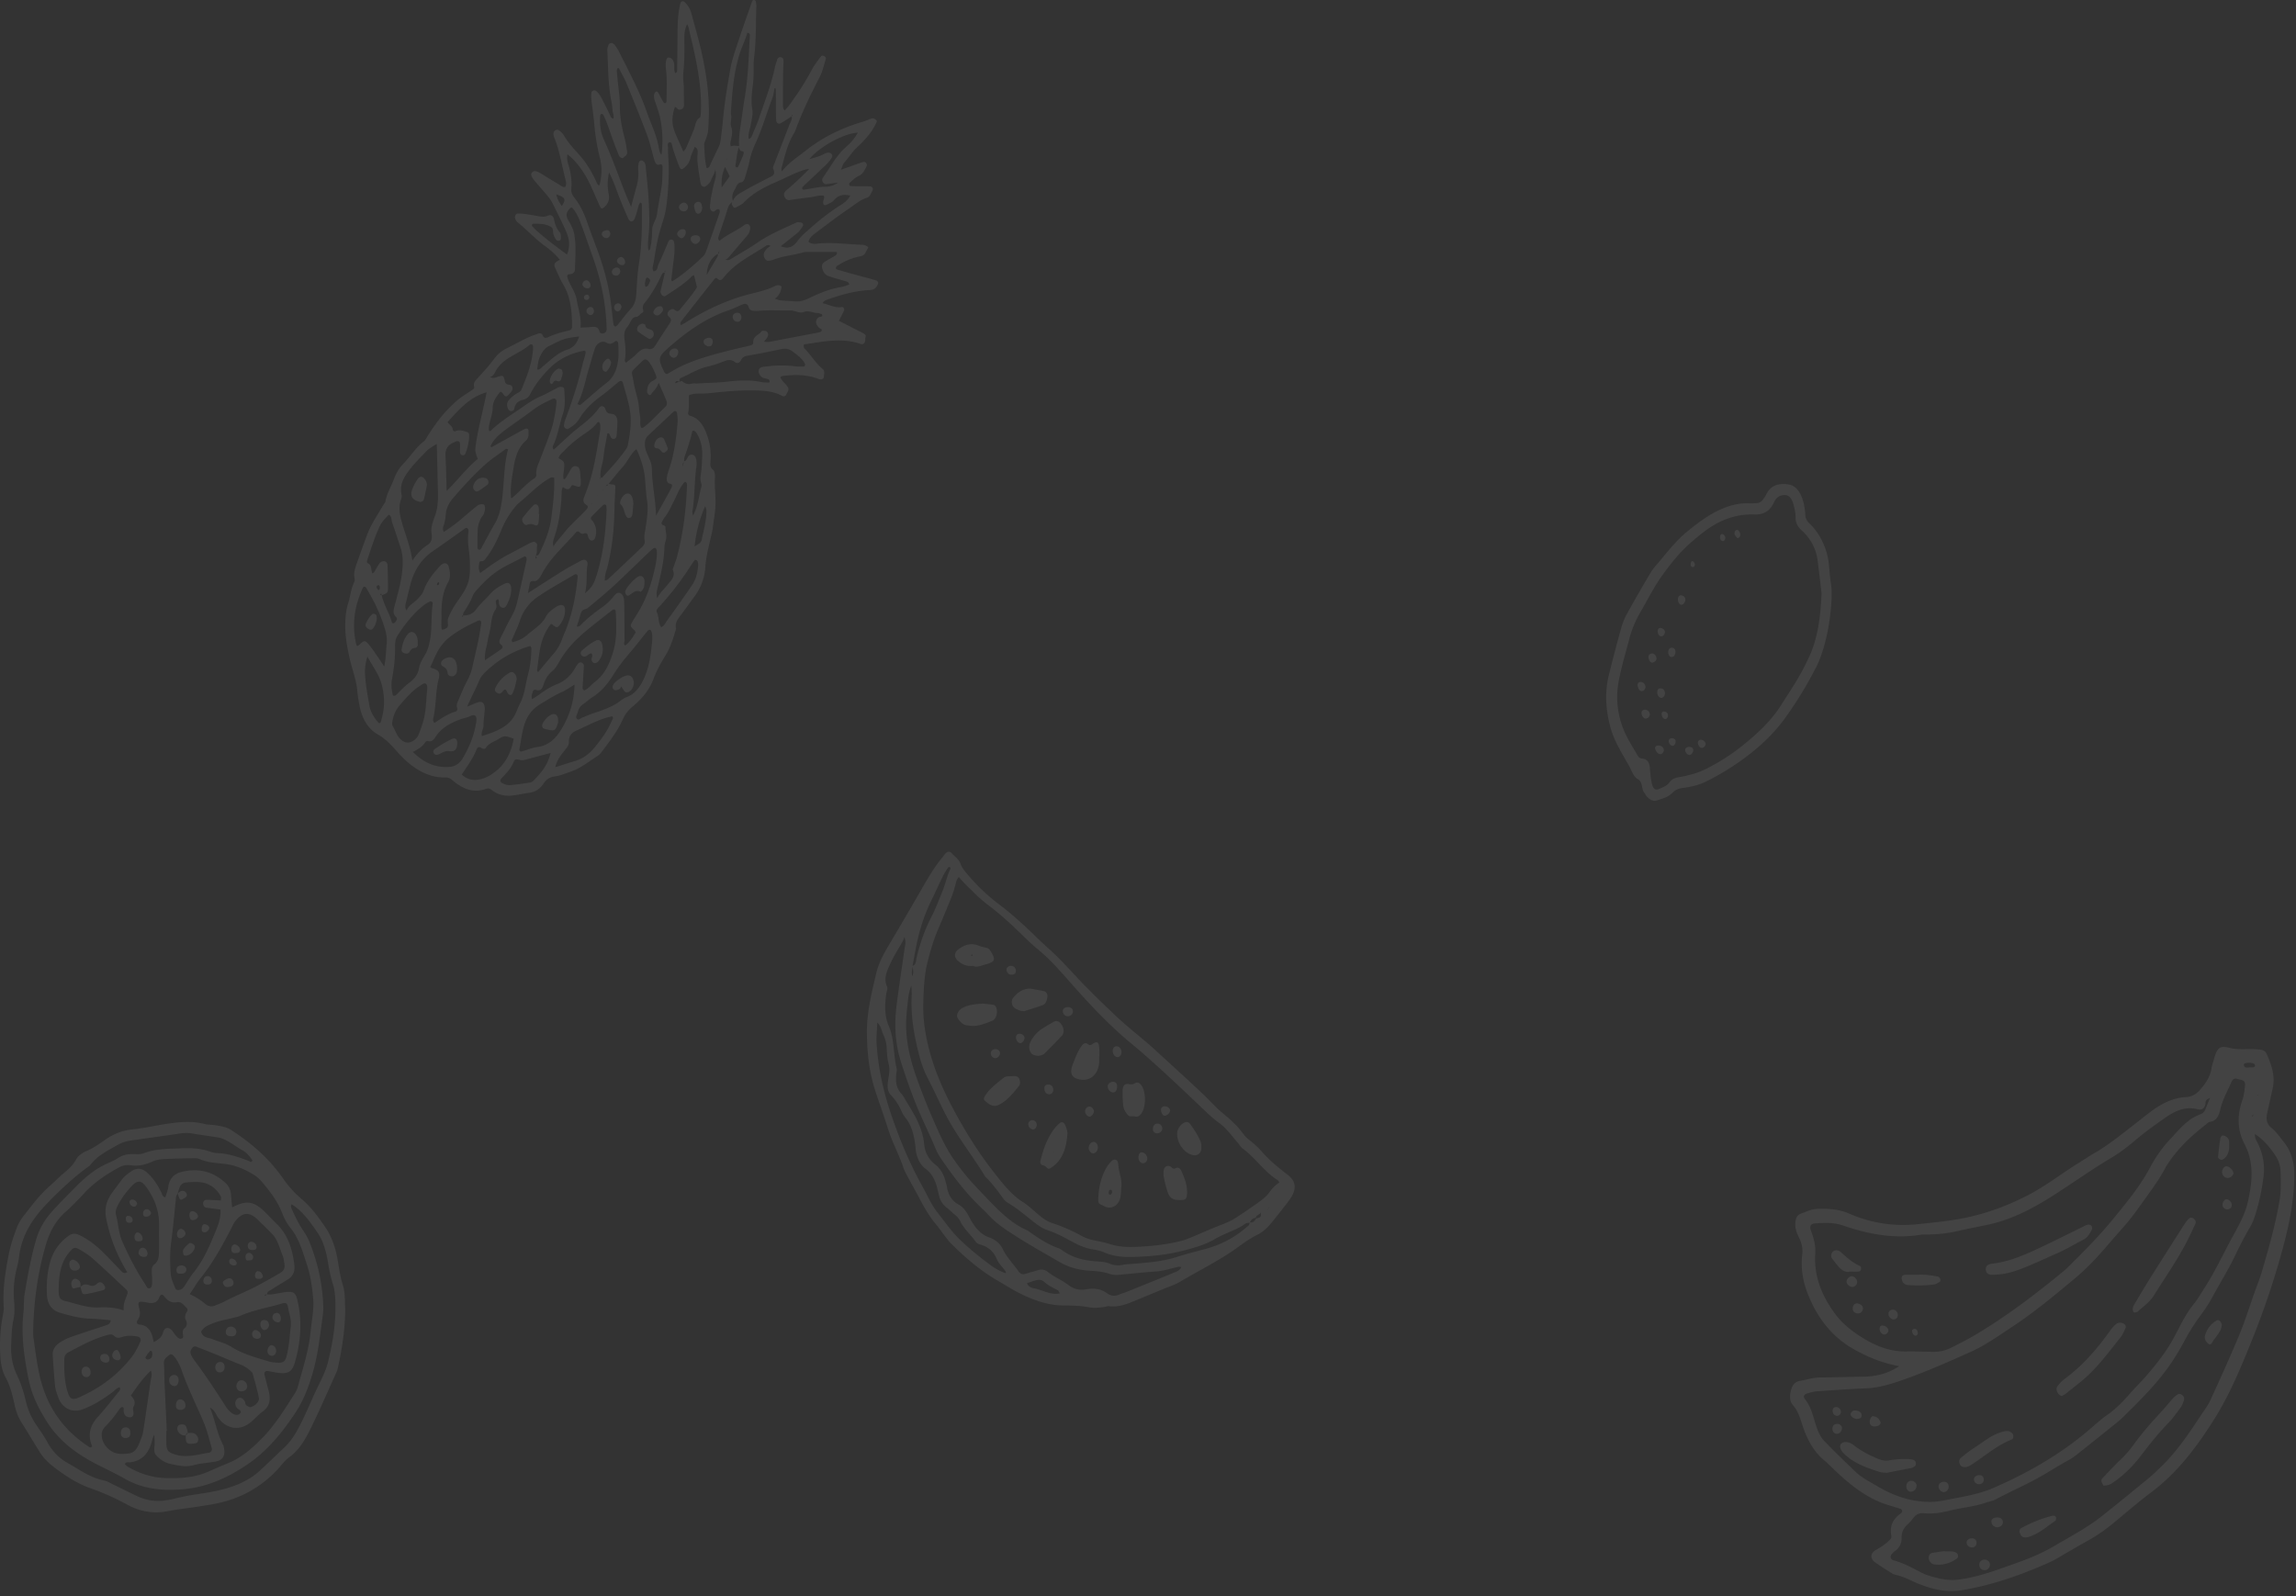 <svg xmlns="http://www.w3.org/2000/svg" width="443" height="308" fill="none">
  <rect width="100%" height="100%" fill="#333333" stroke="none"/>
  <path fill="#FCFCFC" fill-opacity=".08"
    d="M167.26 199.272c-.017-3.976.93-7.755 1.819-11.521.49-2.067 1.53-3.884 2.592-5.668a863.657 863.657 0 0 0 5.814-9.941c1.351-2.344 2.673-4.707 4.388-6.741.179-.211.323-.468.508-.672.381-.415.866-.507 1.212-.118.589.665 1.386 1.125 1.727 2.06.306.849.854 1.455 1.397 2.1a36.822 36.822 0 0 0 5.946 5.656c2.587 1.948 5.012 4.173 7.373 6.478.785.77 1.594 1.507 2.408 2.238 2.494 2.245 4.705 4.852 7.066 7.255a215.731 215.731 0 0 0 6.045 5.879c2.396 2.258 5.006 4.18 7.413 6.406 1.103 1.02 2.217 2.027 3.326 3.048 2.817 2.594 5.669 5.141 8.343 7.926.473.494 1.016.915 1.535 1.356 1.305 1.1 2.575 2.232 3.62 3.667.37.507.82.962 1.294 1.33.86.665 1.662 1.403 2.396 2.232 1.518 1.718 3.244 3.134 5.017 4.497 1.541 1.191 1.68 2.626.612 4.325-.266.421-.56.81-.861 1.198-.9 1.159-1.795 2.317-2.719 3.45-.837 1.02-1.715 1.948-2.892 2.534-1.299.646-2.529 1.501-3.724 2.37-3.551 2.594-7.442 4.457-11.16 6.676-1.08.645-2.287 1.014-3.441 1.501-1.519.632-3.037 1.258-4.556 1.883-1.882.777-3.741 1.672-5.825 1.363-.243-.04-.502.098-.756.138-1.028.165-2.079.27-3.095.079-1.669-.323-3.343-.323-5.029-.349-2.962-.039-5.733-1.047-8.412-2.396-1.414-.718-2.765-1.593-4.151-2.39-3.256-1.87-6.143-4.352-8.891-7.051-.537-.527-.981-1.172-1.455-1.777-.473-.606-.901-1.265-1.397-1.844-1.27-1.494-2.292-3.193-3.222-4.97-.727-1.396-1.507-2.752-2.246-4.141-.334-.632-.71-1.251-.941-1.936-.883-2.613-2.199-5.003-3.025-7.65-.756-2.423-1.634-4.799-2.419-7.209-1.184-3.634-1.611-7.413-1.628-11.264l-.006-.007Zm77.382 33.951c.202 0 .225-.138.121-.118-.248.059.029-.099-.075.171-.196.066-.231.118-.098.138.006 0 .035-.131.052-.197v.006Zm-2.275 1.89c.878-.152.964-.27.889-1.185.133-.013.122.085.058.059-.237-.112.012.184-.017-.105-.173.566-.884.507-1.011 1.125-.554.02-.9.402-1.16.909-.312.079-.681.066-.93.257-1.033.803-2.211 1.204-3.348 1.724-.843.382-1.692.751-2.494 1.225-1.917 1.126-4.001 1.672-6.068 2.212-3.158.823-6.397 1.126-9.63 1.211-1.854.053-3.742-.065-5.537-.849-.716-.316-1.495-.487-2.258-.606-1.362-.217-2.627-.743-3.862-1.415-1.634-.889-3.274-1.778-5.023-2.35-.751-.25-1.409-.692-2.067-1.185-1.784-1.337-3.452-2.864-5.363-3.983-.341-.198-.682-.468-.918-.803-1.109-1.541-2.241-3.049-3.563-4.359-2.205-3.634-4.803-6.925-6.916-10.645-1.473-2.594-2.621-5.385-4.013-8.025a20.66 20.66 0 0 1-1.657-4.233c-1.051-3.891-1.784-7.848-1.576-11.969.035-.652-.035-1.31-.058-1.969-.352.889-.531 1.798-.635 2.719-.162 1.462-.346 2.93-.375 4.405-.075 3.983.918 7.715 2.252 11.343.848 2.311 1.737 4.608 2.719 6.853 1.212 2.765 2.384 5.57 4.07 8.032 1.553 2.278 3.297 4.352 5.167 6.281 2.824 2.916 5.514 6.056 9.186 7.65.121.052.225.144.335.223 1.819 1.284 3.655 2.515 5.727 3.22.243.085.474.243.687.401 2.027 1.495 4.301 1.962 6.651 2.127.843.059 1.68.112 2.483.441a4.273 4.273 0 0 0 2.673.197c.566-.131 1.16-.118 1.738-.164 2.898-.244 5.802-.441 8.625-1.356 1.802-.586 3.638-1.034 5.456-1.528 2.864-.777 5.508-2.1 7.852-4.147.295-.257.71-.422.63-.988.606.138.998-.191 1.281-.763v.013Zm-66.32-48.718c.751-.217.676-1.047.809-1.613.652-2.712 1.535-5.293 2.794-7.729.883-1.705 1.57-3.548 2.298-5.352.531-1.33.791-2.791 1.455-4.062.029-.059-.07-.29-.145-.323-.098-.039-.283.007-.334.093-.347.533-.705 1.059-.982 1.632-.785 1.607-1.513 3.252-2.304 4.859-1.172 2.396-2.026 4.931-2.621 7.584-.363 1.633-.646 3.292-.952 4.964.028.586-.295 1.185 0 1.916.248-.764.092-1.363-.018-1.962v-.007Zm18.048 59.304h.029l-.063.079c.098-.336-.099-.533-.266-.757-.508-.672-1.149-1.271-1.466-2.041-.641-1.547-1.686-2.364-3.072-2.785-.369-.112-.751-.237-1.01-.606-.93-1.316-2.171-2.33-2.916-3.825-.266-.533-.572-.954-1.016-1.296-.589-.455-1.109-1.014-1.697-1.469-.734-.566-1.207-1.316-1.438-2.277-.087-.356-.179-.705-.26-1.067-.358-1.705-1.028-3.16-2.373-4.148-.97-.711-1.501-1.817-1.772-3.074-.11-.5-.121-1.02-.185-1.534-.254-1.922-.699-3.746-1.905-5.227-.306-.375-.549-.83-.757-1.284-.508-1.126-1.137-2.14-1.963-2.982-.594-.606-.756-1.35-.692-2.193a16.7 16.7 0 0 1 .202-1.527c.144-.81.184-1.646-.023-2.409-.272-1.008-.318-2.028-.364-3.055a6.518 6.518 0 0 0-.641-2.528c-.346-.718-.398-1.653-1.189-2.377-.046 1.56-.197 2.89-.11 4.207.283 4.444 1.218 8.736 2.587 12.89 1.685 5.116 3.735 10.047 6.316 14.662.935 1.672 1.691 3.496 2.881 4.97 1.437 1.784 2.731 3.72 4.399 5.28a57.48 57.48 0 0 0 4.18 3.582c1.432 1.099 2.869 2.264 4.584 2.791Zm-19.63-64.966c-.029.547-.317.942-.565 1.376-.711 1.231-1.478 2.43-2.067 3.74-.641 1.409-1.421 2.85-.676 4.575.173.402-.081.856-.144 1.291-.318 2.139-.387 4.279.479 6.287 1.12 2.587.849 5.497 1.513 8.19.063.27-.012.586-.052.875-.202 1.514-.064 2.89.993 4.016.369.395.612.948.906 1.429 1.559 2.541 3.158 5.069 3.459 8.282.167 1.744.969 3.008 2.193 3.976 1.063.843 1.669 2.028 1.992 3.424.064.283.168.559.214.849.242 1.573 1.01 2.719 2.246 3.397.987.546 1.547 1.435 2.096 2.482.894 1.711 1.98 3.219 3.81 3.858 1.039.362 2.055 1.086 2.598 2.218.791 1.659 2.038 2.851 3.031 4.293.364.526.785.698 1.363.513.808-.263 1.628-.447 2.436-.711.676-.217 1.334-.099 1.859.329 1.218.981 2.644 1.528 3.88 2.469 1.068.81 2.182 1.152 3.487.915 1.42-.263 2.829-.184 4.117.777.739.553 1.582.566 2.425.184.415-.19.866-.296 1.293-.467 3.042-1.231 6.091-2.449 9.122-3.713.525-.217 1.131-.375 1.437-1.08-.404-.151-.773-.006-1.154.079-1.201.277-2.373.672-3.62.757-2.39.158-4.769.428-7.159.646-.647.059-1.288.046-1.923-.178-1.374-.487-2.794-.527-4.22-.639-1.871-.151-3.695-.658-5.393-1.646-2.823-1.639-5.669-3.212-8.435-4.99-1.409-.908-2.823-1.784-4.099-2.923-.814-.724-1.541-1.573-2.338-2.317-2.76-2.594-5.139-5.603-7.356-8.783-.6-.862-1.235-1.744-1.639-2.732-1.432-3.463-3.158-6.761-4.469-10.303-.831-2.238-1.622-4.477-2.332-6.768-1.092-3.522-1.23-7.064-.786-10.671.439-3.575 1.011-7.137 1.501-10.705.116-.856.451-1.732-.063-2.574l.115.033-.104-.066.029.006Zm10.543-11.507c-.485.507-.555 1.112-.71 1.665-.202.698-.387 1.409-.653 2.074a350.83 350.83 0 0 1-2.656 6.393c-.883 2.06-1.512 4.213-2.055 6.418-.618 2.515-.704 5.089-.791 7.67-.075 2.304.168 4.569.606 6.801 1.011 5.095 3.003 9.743 5.381 14.141 2.338 4.332 4.948 8.466 7.962 12.245 1.564 1.962 3.112 3.957 5.19 5.267.964.606 1.819 1.396 2.696 2.153.924.796 1.865 1.58 3.02 1.955 1.865.612 3.689 1.369 5.433 2.35.82.461 1.674.777 2.569.968 1.016.217 2.05.375 3.037.705 1.639.539 3.348.645 4.994.579 2.967-.112 5.941-.428 8.856-1.146.751-.184 1.484-.507 2.212-.803 1.339-.553 2.661-1.145 3.995-1.698 1.455-.606 2.967-1.067 4.318-1.949a108.94 108.94 0 0 0 4.66-3.186c.652-.468 1.299-1.014 1.789-1.679.578-.784 1.19-1.475 1.986-1.955-.138-.211-.196-.376-.294-.442-2.586-1.599-4.359-4.378-6.824-6.149-.318-.23-.526-.645-.797-.961-1.183-1.362-2.246-2.877-3.672-3.923-1.749-1.284-3.268-2.858-4.861-4.365-4.03-3.819-8.066-7.63-12.309-11.146-4.463-3.693-8.435-8.045-12.327-12.469-1.749-1.982-3.51-3.917-5.513-5.55a33.6 33.6 0 0 1-2.136-1.916c-2.316-2.245-4.625-4.496-7.171-6.405a30.641 30.641 0 0 1-3.233-2.812c-.912-.915-1.871-1.777-2.696-2.824l-.006-.006Zm19.479 80.357c-.213-.362-.254-.533-.352-.586-.923-.5-1.882-.908-2.69-1.665-.422-.395-.964-.422-1.472-.303-.601.138-1.19.375-1.831.592.37.81 1.017.909 1.525 1.014 1.553.323 3.019 1.297 4.82.948Z" />
  <path fill="#FCFCFC" fill-opacity=".08"
    d="M216.364 228.951c-.07.73-.07 1.481-.22 2.192-.317 1.521-1.772 2.291-3.025 1.652-.237-.118-.462-.263-.705-.349-.369-.131-.513-.441-.508-.829.012-2.337.52-4.51 1.669-6.465.144-.244.323-.461.508-.665.323-.349.652-.83 1.137-.711.543.132.52.757.572 1.257.133 1.31.716 2.542.572 3.911v.007Zm-1.79 1.053c.023-.283-.104-.428-.318-.415-.208.013-.306.217-.335.435-.029.217.018.474.208.507.312.046.393-.257.451-.527h-.006ZM212.08 203.855c0 .368.017.737 0 1.106-.127 2.231-1.577 3.627-3.493 3.383-1.773-.23-2.304-1.152-1.588-2.995.468-1.205.906-2.442 1.663-3.476.369-.5.779-.803 1.322-.342.335.283.566.079.854-.112.849-.547 1.12-.382 1.242.671.023.217.034.441.04.659.006.368 0 .737 0 1.106h-.046.006ZM205.965 218.621c-.196 3.042-1.016 5.339-3.198 6.742-.231.151-.479.27-.704.033-.243-.251-.48-.468-.82-.527-.531-.086-.589-.586-.479-.994.311-1.113.617-2.245 1.073-3.285.636-1.442 1.409-2.812 2.564-3.819.433-.375.86-.257 1.108.296.266.593.433 1.225.456 1.548v.006Zm-2.517 3.516.081-.027-.029.093c-.046.019-.098.039-.138.072-.023.013-.023.066-.035.099.04-.079.081-.152.115-.231l.006-.006ZM200.348 203.749c-.554-.066-1.178-.092-1.518-.724-.364-.672-.318-1.383.046-2.08a6.34 6.34 0 0 1 2.182-2.43 38.787 38.787 0 0 1 2.217-1.323c.618-.349 1.126-.138 1.622.639.405.632.439 1.547 0 2.014-1.079 1.152-2.188 2.265-3.285 3.384-.352.362-.796.448-1.276.514l.012.006ZM189.684 193.657c.387.046 1.149.118 1.917.224.358.046.56.342.664.704.271.935-.075 2.1-.86 2.403-1.449.566-2.91 1.198-4.498.908-.254-.046-.519-.046-.756-.138-.699-.263-1.594-1.316-1.495-1.843.156-.876.756-1.297 1.443-1.6 1.033-.461 2.119-.566 3.591-.652l-.006-.006ZM216.606 211.597c0-.685-.017-.981 0-1.271.058-.889.427-1.284 1.282-1.119.421.079.721.046 1.079-.171.462-.283.884-.092 1.213.335.976 1.271.97 4.286 0 5.557-.312.408-.664.652-1.184.52-.421-.105-1.01.086-1.276-.184-.514-.52-.952-1.205-1.022-2.068-.052-.658-.086-1.316-.104-1.593l.012-.006ZM187.698 186.382c-1.137.138-2.084-.257-2.921-1.027-.733-.665-.676-1.554.133-2.159 1.189-.883 2.436-1.317 3.851-.738.479.198.993.303 1.501.422.323.079.577.197.791.533 1.131 1.777 1.01 2.179-.941 2.699-.803.217-1.6.652-2.408.263l-.006.007Zm-.011-2.034c-.029-.046-.052-.119-.087-.132-.046-.02-.127-.013-.162.02-.103.105-.057.191.11.197.046 0 .093-.059.144-.092l-.005.007ZM195.446 207.64c.849-.013 1.195.224 1.317.895.069.382.051.764-.174 1.04-.918 1.126-1.807 2.278-2.979 3.088-1.501 1.04-2.194 1.001-3.608-.29-.185-.171-.191-.388-.11-.579.11-.257.266-.494.427-.718.913-1.27 2.125-2.113 3.268-3.061.577-.474 1.247-.25 1.871-.375h-.012ZM197.617 195.125c-.41-.059-.681-.053-.918-.152-.6-.25-1.27-.454-1.443-1.283-.179-.856.352-1.356.848-1.817.947-.869 2.015-1.264 3.239-1.014.693.138 1.398.243 2.09.408.485.119.739.599.653 1.146-.11.671-.289 1.329-.918 1.553-1.218.435-2.454.803-3.551 1.159ZM227.501 231.558c-1.207.013-1.877-.435-2.241-1.613a28.449 28.449 0 0 1-.704-2.752c-.086-.421-.081-.882-.035-1.317.087-.79.838-1.178 1.432-.698.277.224.451.461.814.27.607-.316.965.027 1.23.632.583 1.324 1.103 2.673 1.039 4.201-.04 1.027-.248 1.25-1.154 1.283h-.387l.006-.006ZM227.12 218.779c.005-.941.727-1.962 1.599-2.225.329-.099.641-.007.877.303.762 1.007 1.449 2.074 1.986 3.265.214.481.249.981.214 1.508-.052.79-.606 1.336-1.311 1.297-1.72-.092-3.377-2.133-3.36-4.141l-.005-.007ZM215.544 209.602c.023.757-.312 1.237-.832 1.191-.519-.046-.975-.566-.987-1.125-.012-.448.404-.863.924-.916.525-.059.883.277.9.85h-.005ZM211.081 220.346c.404.033.75.52.75 1.06 0 .612-.427 1.152-.912 1.159-.468.006-.912-.619-.854-1.192.057-.573.548-1.066 1.022-1.027h-.006ZM211.075 214.506c-.063.474-.56 1.014-.889.975-.485-.059-.947-.757-.803-1.244.133-.442.433-.718.843-.718.416 0 .901.599.843.987h.006ZM224.256 217.673c.058.455-.3.902-.808 1.001-.526.105-.953-.198-.999-.698-.052-.566.231-1.04.67-1.132.571-.119 1.062.237 1.137.829ZM220.209 222.347c.583-.006 1.108.514 1.149 1.146.034.52-.329.955-.803.968-.496.006-.877-.468-.895-1.133-.011-.507.248-.974.549-.981ZM206.035 194.342c.589-.007.964.302.976.79a.957.957 0 0 1-.866.967.983.983 0 0 1-1.08-.961c-.017-.467.381-.79.97-.796ZM215.417 201.893c.565.026.947.474.97 1.125.017.553-.387 1.027-.832.968-.49-.059-.86-.592-.86-1.251 0-.461.341-.862.722-.842ZM192.952 203.216c-.006.494-.416.941-.889.968-.462.026-.895-.428-.895-.935 0-.501.41-.83.976-.797.45.027.808.369.808.764ZM202.184 209.279c.658 0 1.033.356 1.039 1.001 0 .487-.277.843-.693.869-.664.039-1.068-.454-1.016-1.257.029-.461.323-.58.67-.613ZM195.094 186.369a.943.943 0 0 1 .901 1.106c-.093.546-.491.605-.872.612-.525.013-.993-.56-.918-1.093.046-.349.462-.638.895-.625h-.006ZM225.757 214.401c-.092.481-.756.994-1.155.889-.317-.086-.646-.77-.594-1.238.046-.375.462-.645.883-.566.554.105.947.513.872.915h-.006ZM200.025 217.14c-.041.467-.364.823-.722.803-.531-.039-.976-.599-.895-1.132.058-.382.462-.698.849-.652.49.053.814.474.773.988l-.005-.007ZM197.675 200.326c-.035.5-.474.994-.86.961-.451-.04-.878-.711-.768-1.264.081-.402.369-.553.71-.54.525.013.947.415.918.849v-.006ZM66.608 252.872c-.041 3.596-.594 7.469-1.475 11.304-.054.24-.15.472-.252.697-1.665 3.671-3.255 7.386-5.043 10.982-1.017 2.045-2.177 4.03-4.06 5.371-.82.577-1.447 1.483-2.15 2.247-3.317 3.589-7.316 5.716-11.86 6.653-1.051.217-2.116.367-3.174.539-2.04.337-4.094.517-6.128.921-2.682.532-5.316.188-7.82-1.191a48.784 48.784 0 0 0-7.214-3.228c-2.722-.967-5.138-2.57-7.445-4.398a10.665 10.665 0 0 1-2.395-2.689c-1.174-1.865-2.286-3.776-3.467-5.633-.669-1.057-1.064-2.225-1.33-3.454-.39-1.798-.813-3.55-1.707-5.169-.757-1.378-.982-3.026-1.05-4.599a31.214 31.214 0 0 1 .484-7.259c.11-.569.239-1.161.198-1.73-.225-3.304.273-6.495.874-9.716.354-1.918.928-3.693 1.59-5.469.348-.936.839-1.753 1.46-2.532 1.501-1.902 2.934-3.865 4.736-5.461.655-.576 1.283-1.183 1.917-1.79 1.147-1.086 2.491-1.918 3.317-3.416.437-.794 1.153-1.341 1.959-1.685 1.29-.555 2.47-1.334 3.623-2.158 1.631-1.168 3.358-1.88 5.337-2.075 2.43-.24 4.831-.831 7.26-1.161 2.205-.307 4.416-.464 6.62.105.737.187 1.529.142 2.28.27.975.172 1.958.307 2.852.876 3.87 2.472 7.33 5.453 10.072 9.379 1.024 1.468 2.191 2.801 3.542 3.933 1.843 1.55 3.296 3.535 4.654 5.543 1.27 1.873 2 4.15 2.375 6.487.253 1.573.505 3.139.976 4.66.45 1.46.355 2.989.45 4.854l-.007-.008Zm-32.306-22.518c-.403.367-.348.892-.403 1.379-.286 2.659-.512 5.326-.873 7.97-.273 2.008-.226 3.993-.096 6.008.068 1.049.505 1.91.867 2.824.177.45.587.45.983.33.402-.113.634-.427.866-.772.58-.884 1.112-1.813 1.768-2.622 1.897-2.359 3.084-5.176 4.237-8 .512-1.259.99-2.585.894-4.06-1.01-.135-1.917-.248-2.818-.39-.362-.06-.614-.577-.525-.959.088-.389.368-.539.668-.539.901.015 1.802.075 2.744.127 0-.292.082-.592-.014-.779-.587-1.116-1.42-1.91-2.545-2.389-1.113-.472-2.246-.427-3.385-.368-1.713.098-1.87.27-2.416 2.315l.048-.082v.007Zm17.163 19.432c.382-.007.764.023 1.14-.037.907-.128 1.808-.352 2.722-.442 1.29-.128 1.713.194 2.027 1.46 1.003 4.091.696 8.143-.457 12.121-.512 1.76-1.236 2.217-2.921 2.06-.758-.067-1.508-.262-2.266-.382-.484-.075-.791.225-.675.704.225.974.484 1.933.744 2.899.45 1.656.416 3.109-1.086 4.203-.887.644-1.624 1.528-2.49 2.21-2.109 1.64-4.709 1.116-6.23-1.207-.376-.569-.574-1.31-1.461-1.752 1.023 2.487 1.358 5.004 2.525 7.176.075.142.116.315.15.472.287 1.318.055 2.435-1.529 2.742-1.433.284-2.907.322-4.292.711-1.583.442-3.037.06-4.525-.247-1.057-.217-2.02-.891-2.757-1.7-.518-.57-.238-1.603-.238-2.442 0-.495-.055-.982-.082-1.476-.3.509-.396 1.064-.553 1.595-.662 2.203-2.006 3.491-4.15 3.731-.313.037-.757-.225-.961.375.177.157.334.337.518.449 2.26 1.311 4.627 2.112 7.22 2.202 2.935.105 5.808-.067 8.558-1.318 1.27-.577 2.552-1.116 3.842-1.656 2.409-1.003 4.367-2.741 6.237-4.614 2.566-2.57 4.47-5.731 6.456-8.817.218-.337.396-.727.505-1.116.983-3.611 2.17-7.169 2.518-10.952.191-2.083.669-4.143.464-6.255-.205-2.09-.464-4.173-1.112-6.158-.847-2.592-1.543-5.259-3.283-7.401-.648-.802-1.174-1.783-1.556-2.779-.914-2.367-2.388-4.263-3.95-6.113a6.515 6.515 0 0 0-1.618-1.378c-1.747-1.094-3.603-1.828-5.61-2.068-1.59-.187-3.2-.232-4.729-.906-.47-.21-1.058-.18-1.59-.173-1.836.03-3.671.06-5.507.165-.676.038-1.385.165-2.006.45-1.372.636-2.75.959-4.245.734a3.5 3.5 0 0 0-2.225.404c-2.477 1.356-4.824 2.892-6.803 5.064-1.14 1.244-2.32 2.45-3.57 3.559-1.93 1.708-3.09 3.962-3.807 6.457-1.46 5.064-2.218 10.278-2.382 15.596-.02.757-.061 1.528.041 2.263.362 2.479.655 4.989 1.221 7.416 1.365 5.888 4.56 10.337 9.302 13.446.198.128.477.442.791.023-.914-2.158-.436-3.986 1.085-5.656 1.352-1.483 2.594-3.086 3.863-4.66.225-.277.594-.546.389-1.048-.58.037-.908.539-1.324.854-1.836 1.386-3.746 2.607-5.869 3.386-1.972.726-3.91-.18-4.66-2.255-.253-.697-.54-1.416-.622-2.15-.211-2-.334-4.008-.47-6.015-.069-1.019.382-1.716 1.14-2.3 1.289-.989 2.777-1.379 4.23-1.88 1.604-.562 3.228-1.034 4.825-1.596.382-.135.907-.225 1.01-1.004-1.304-.105-2.586-.277-3.876-.299-2.014-.038-3.945-.577-5.862-1.124-1.706-.487-2.525-1.731-2.593-3.648-.076-2.023.047-4.015.58-5.986.614-2.292 1.863-4 3.671-5.273.628-.442 1.242-.45 1.952-.128 2.013.922 3.692 2.352 5.261 3.978 1.003 1.034 1.993 2.083 3.003 3.109.314.314.675.352 1.03.067l-.075.083.123.015c-1.945-3.162-3.323-6.555-4.08-10.308-.37-1.82-.055-3.311.88-4.727.627-.951 1.344-1.828 2.006-2.749.532-.742 1.221-1.259 1.938-1.753 1.03-.704 2.006-.637 2.968.195 1.229 1.056 2.102 2.419 2.832 3.91.178.36.212.824.771.921.192-.666.478-1.34.567-2.045.218-1.678 1.283-2.547 2.559-2.861 3.044-.749 5.903-.21 8.387 2.052.696.63 1.092 1.379 1.153 2.36.055.802.143 1.596.219 2.442 2.736-1.446 4.17-1.228 6.34.892.743.726 1.44 1.505 2.19 2.224 2.224 2.105 3.105 4.915 3.473 7.978.144 1.177-.218 2.158-1.2 2.765-1.065.666-2.144 1.296-3.194 1.977-.362.24-.88.367-.894.997-.178-.03-.355-.098-.444.164 0 0 .116.083.137.068.095-.083.177-.187.259-.285l.007.015Zm4.81-17.409c-.224.322-.102.644.028.944.614 1.348 1.235 2.697 2.06 3.918.5.734.984 1.513 1.318 2.352 1.501 3.7 2.422 7.573 2.655 11.633.04.749.088 1.521-.014 2.263-.553 3.97-.928 7.955-2.095 11.813-.778 2.57-1.7 4.967-3.16 7.192-2.572 3.917-5.439 7.431-9.212 10.015-3.822 2.614-7.855 4.442-12.393 4.854-3.958.36-7.827.023-11.376-2.007-2.102-1.206-4.306-2.158-6.415-3.326-3.46-1.911-6.517-4.27-8.741-7.873-1.256-2.038-2.369-4.098-3.024-6.443-.423-1.52-.696-3.071-.955-4.644-.532-3.236-.792-6.443-.437-9.701.082-.749.075-1.506.116-2.262.02-.42.028-.847.096-1.251.587-3.551 1.228-7.087 2.204-10.533a13.637 13.637 0 0 1 2.764-5.146c1.515-1.768 3.18-3.379 4.804-5.034 1.747-1.776 3.596-3.394 5.8-4.442.84-.398 1.713-.742 2.498-1.251.833-.547 1.693-.72 2.62-.75.765-.022 1.59.12 2.28-.149 2.368-.914 4.811-.854 7.247-.967 1.925-.09 3.822.015 5.671.659.43.15.894.255 1.345.27 2.095.075 4.06.757 6.012 1.498.232.09.498.435.75-.09-.518-.696-1.044-1.445-1.794-1.857-1.434-.787-2.71-1.911-4.266-2.427a5.187 5.187 0 0 0-.9-.195c-1.59-.247-3.18-.457-4.764-.734-.77-.135-1.508-.098-2.279.022-3.18.48-6.36.899-9.54 1.364a7.186 7.186 0 0 0-2.607.913c-1.877 1.087-3.849 2.001-5.22 3.903-2.969 2.098-5.63 4.607-8.196 7.252-2.785 2.869-4.996 6.12-5.494 10.45-.095.824-.3 1.64-.498 2.449a18.216 18.216 0 0 0-.457 5.738c.095 1.259.17 2.532-.096 3.768-.368 1.738-.402 3.491-.457 5.259-.061 1.97.32 3.851 1.147 5.566.757 1.573 1.276 3.236 1.671 4.937a13.645 13.645 0 0 0 2.082 4.712c.737 1.071 1.488 2.142 2.109 3.288.934 1.716 2.197 3.011 3.794 3.918 2.3 1.303 4.47 2.914 7.097 3.431.587.112 1.146.472 1.706.741 1.467.712 2.934 1.431 4.402 2.15 1.63.802 3.296 1.184 5.118 1.027 1.692-.143 3.303-.675 4.954-.967 2.334-.412 4.688-.659 6.995-1.296 2.484-.681 4.804-1.655 6.79-3.438 1.597-1.431 3.112-2.974 4.695-4.427.955-.877 1.72-1.888 2.388-3.034 1.61-2.764 2.757-5.798 4.15-8.69.75-1.55 1.576-3.124 1.999-4.794.962-3.806 1.583-7.693 1.46-11.686-.034-1.191-.122-2.352-.477-3.469-.437-1.348-.71-2.734-.942-4.142-.341-2.083-.894-4.173-2.047-5.828-1.413-2.038-2.867-4.143-4.989-5.446h.02Zm-19.66 17.357a12.348 12.348 0 0 1 2.976 1.865c.6.502 1.235.607 1.938.315.566-.24 1.153-.435 1.699-.727 1.508-.809 3.078-1.461 4.613-2.18 2.102-.981 4.122-2.165 6.149-3.326.866-.494 1.03-1.049.846-2.083-.075-.412-.11-.846-.266-1.221-.621-1.505-.963-3.183-2.143-4.352-.9-.899-1.795-1.813-2.716-2.689-1.617-1.551-2.92-1.446-4.327.314-.198.248-.34.547-.491.839-1.815 3.581-3.726 7.087-6.21 10.181-.703.876-1.276 1.873-2.075 3.064h.007Zm19.504 6.052c.102-1.206-.335-2.322-.526-3.468-.136-.816-.43-1.019-1.112-.809-2.71.832-5.52 1.244-8.148 2.412-.416.187-.88.255-1.324.375-1.338.344-2.716.547-3.985 1.078-.785.33-1.72.652-2.211 1.589.307 1.228 1.385 1.131 2.176 1.445 1.215.487 2.505.764 3.645 1.484 2.279 1.438 4.818 2.082 7.315 2.839.437.135.9.172 1.358.209 1.502.12 1.754-.217 2.102-1.7.41-1.768.491-3.633.717-5.454h-.007Zm-34.633 1.708c-.218.023-.375.03-.519.068-2.777.682-5.309 2.067-7.84 3.431-.417.224-.704.659-.717 1.206-.055 2.18 0 4.36.655 6.442.423 1.349.88 1.573 2.095 1.049 3.87-1.693 7.295-4.12 10.059-7.581.757-.944 1.344-2.03 1.842-3.169.232-.539 0-.944-.58-1.041-.99-.165-1.972-.225-2.948.105-.525.18-1.03.255-1.494-.217-.157-.158-.396-.21-.546-.285l-.007-.008Zm9.185-18.9h.007c0-1.011.048-2.022-.007-3.018-.143-2.51-1.078-4.675-2.518-6.608-.873-1.168-1.583-1.311-2.695-.142-.99 1.041-1.884 2.195-2.593 3.506-.362.667-.683 1.393-.471 2.15.457 1.685.484 3.491 1.2 5.094 1.284 2.861 2.69 5.641 4.41 8.217.217.33.36.884.777.817.56-.09.56-.719.573-1.199.02-.666-.047-1.34-.075-2.007-.02-.525.062-1.094.444-1.379 1.003-.734.935-1.835.962-2.914.02-.839 0-1.678 0-2.517h-.014Zm1.522 37.523h-.102c0 .757-.014 1.506 0 2.263.034 1.535.293 1.827 1.638 2.269 2.224.734 4.388.015 6.558-.322a.7.7 0 0 0 .56-.921c-.465-1.596-.84-3.236-1.468-4.75-1.413-3.423-3.105-6.697-4.32-10.225-.211-.622-.511-1.213-.825-1.783a5.572 5.572 0 0 0-.867-1.153c-.13-.135-.512-.218-.607-.12-.478.479-1.208.741-1.14 1.715.095 1.334.082 2.675.143 4.015.13 3.004.28 6.008.416 9.005l.014.007Zm-8.346-23.245c.027-.539 0-.943.082-1.318.11-.479.307-.936.478-1.401.334-.921.355-.944-.403-1.655-2.034-1.903-4.06-3.813-6.135-5.664-.703-.629-1.515-1.131-2.32-1.603-1.133-.666-1.297-.606-2.156.39-1.823 2.12-2.068 4.772-2.068 7.483 0 1.296.252 1.708 1.337 1.971 2.075.501 4.102 1.296 6.285 1.221 1.584-.053 3.187-.06 4.893.576h.007Zm24.328 18.661c.833-.03 1.918-1.027 1.775-1.753-.307-1.618-.778-3.199-1.222-4.787-.061-.21-.307-.36-.477-.524a5.468 5.468 0 0 0-1.768-1.117c-1.726-.666-3.419-1.423-5.139-2.12-1.14-.464-2.293-.906-3.446-1.355-.314-.12-.587-.053-.812.239-.252.337-.457.704-.286 1.139.15.382.334.757.573 1.071 2.19 2.907 4.197 5.956 6.162 9.042.355.562.764 1.026 1.303 1.378.348.225.71.337 1.092.24.191-.045.382-.225.512-.405.048-.067-.027-.337-.116-.427-.157-.164-.41-.239-.56-.412-.49-.576-.49-1.303-.04-1.76.457-.464 1.091-.292 1.5.435.117.209.09.546.233.696.211.217.518.315.703.42h.013ZM25.24 269.3c.587.622 1.038 1.259.492 2.203-.164.284.034.809.027 1.228-.014.6-.369.847-.935.742-.628-.12-.908-.525-.969-1.199-.027-.284.17-.741-.3-.756-.17 0-.396.224-.519.404-.826 1.214-1.727 2.352-2.75 3.371-.642.637-.771 1.453-.58 2.292.164.727.553 1.364 1.085 1.888 1.208 1.206 2.655 1.184 4.115.982 1.351-.188 1.767-1.469 2.231-2.615.219-.532.41-1.094.499-1.663.498-3.221.962-6.45 1.419-9.678.089-.607.382-1.229.055-2.015-1.529 1.438-2.676 3.071-3.863 4.816h-.007Zm4.43-10.322c.886-.487 1.535-.869 1.808-1.903.273-1.019 1.091-1.071 1.753-.285.205.247.369.54.574.787.361.434.784.966 1.35.674.362-.187.09-.757.103-1.161.014-.232.068-.562.212-.674.6-.465.737-.974.375-1.708-.28-.57-.075-1.124.246-1.648.123-.195.15-.48-.069-.674-.573-.517-1.003-1.281-1.93-1.102-.997.188-1.768-.292-2.396-1.123-.45-.592-.771-.315-.99.247-.368.951-1.078 1.094-1.89 1.011-.3-.03-.6-.127-.9-.172-1.222-.18-1.38-.03-1.058 1.221.198.764.252 1.408-.212 2.12-.403.614-.273.966.334 1.019 1.133.097 1.836.741 2.273 1.805.184.449.26.959.41 1.573l.006-.007Zm-.287 2.21c-.035-.158-.028-.375-.116-.45-.205-.172-.376 0-.512.187-.144.188-.314.36-.417.57-.116.239-.498.524-.04.771.273.143.58.038.818-.187.253-.232.273-.554.273-.884l-.006-.007Z" />
  <path fill="#FCFCFC" fill-opacity=".08"
    d="M43.862 248.363c-.143-.03-.32-.015-.423-.105a1.571 1.571 0 0 1-.395-.539c-.11-.248 0-.487.197-.615.246-.164.512-.337.792-.412.498-.134.9.158 1.003.667.11.517-.15.847-.737.944-.143.022-.293.037-.437.06ZM45.391 241.801c-.457.06-.716-.158-.75-.66-.048-.599.286-1.063.723-1.003.505.075 1.078.741.962 1.183-.13.51-.573.427-.928.48h-.007ZM48.851 242.535c-.027.375-.184.659-.546.652-.328-.015-.812.254-.908-.39-.061-.434 0-.854.458-1.011.41-.142.935.27.996.756v-.007ZM49.506 240.722c-.082.479-.47.494-.832.494-.587 0-.874-.299-.874-.839 0-.427.32-.771.703-.756.594.03 1.024.472 1.003 1.108v-.007ZM49.731 245.292c.512.022.799.367.962.846.117.345-.225.652-.702.644-.376 0-.744-.03-.792-.584-.04-.435.225-.891.54-.914l-.008.008ZM40.867 247.247c-.048.464-.41.689-1.01.614-.444-.052-.655-.33-.608-.802.055-.546.437-.876.901-.824.464.053.764.48.71 1.012h.007ZM44.634 242.857c.525-.015 1.132.569 1.023 1.026-.027.12-.19.27-.307.292-.62.113-1.167-.284-1.133-.809a.528.528 0 0 1 .417-.517v.008ZM37.591 240.535c.007.674-.655 1.505-1.406 1.708-.28.075-.648.164-.785-.21-.102-.285-.157-.734-.013-.944.3-.457.716-.839 1.126-1.184.26-.224 1.078.285 1.078.63ZM35.073 245.771c-.676.052-.942-.067-1.003-.442-.068-.419 0-.816.402-1.019a1.153 1.153 0 0 1 1.072.008c.287.142.47.419.41.764-.042.21-.192.472-.362.562-.253.135-.567.135-.512.127h-.007ZM34.26 230.429c.22-.359.513-.622.922-.637.423-.015.737.255.86.675.11.374-.184.554-.464.726-.833.51-.874.487-1.263-.846 0 .007-.047.09-.047.09l-.007-.008ZM35.796 237.995c.035.427-.56.959-1.14.929-.17-.007-.416-.247-.47-.434-.164-.607.205-1.304.655-1.364.389-.052.914.427.948.869h.007ZM38.192 234.819c-.062.33-.69.682-1.106.622-.368-.053-.607-.592-.518-1.184.054-.382.293-.569.62-.532.587.075 1.092.652 1.004 1.094ZM40.375 237.006c-.088.48-.614.862-1.044.779-.505-.104-.437-.561-.389-.951.062-.487.39-.719.765-.562.34.143.689.3.668.734ZM52.475 261.629c-.478 0-.86-.389-.867-.906-.007-.644.47-1.273.908-1.131.464.15.75.517.77 1.071.021.517-.361.966-.811.966ZM44.579 257.847c-.737-.015-1.065-.323-1.003-.937.061-.607.498-.966 1.105-.906.58.06 1.01.577.908 1.153-.11.585-.505.757-1.01.69ZM53.307 253.344c.45-.059.778.263.867.892.075.517-.15.944-.492.936-.593-.015-1.14-.472-1.112-1.003.02-.465.294-.735.737-.825ZM50.973 256.656c-.443-.03-.819-.697-.71-1.341.082-.51.45-.63.86-.585.512.06.799.472.772 1.027-.028.479-.478.921-.915.891l-.007.008ZM50.325 257.824c-.014.067-.02.157-.061.217-.321.48-1.277.367-1.522-.18a.938.938 0 0 1 .061-.929c.273-.412.635-.307.99-.097s.573.502.539.989h-.007ZM17.487 264.866c0 .531-.396.913-.908.868-.457-.037-.798-.456-.832-1.011-.034-.554.32-.996.798-1.011.553-.015.942.457.942 1.154ZM23.294 262.057c-.088.127-.157.307-.266.359-.45.217-1.174-.127-1.337-.614-.13-.397.123-1.011.539-1.236.204-.113.436-.113.6.127.287.405.43.862.464 1.364ZM21.11 262.401c-.081.442-.402.584-.805.539-.641-.074-1.05-.554-.955-1.078.095-.502.47-.592.84-.607.566-.022.962.472.914 1.146h.007ZM27.812 242.542c-.71-.022-1.146-.382-1.065-.906.069-.427.28-.772.676-.862.532-.127 1.133.622 1.03 1.251-.06.375-.313.517-.641.517ZM27.518 238.894c.014.42-.143.592-.518.614-.457.03-.894.128-1.03-.554-.103-.532.177-1.139.545-1.131.457 0 .915.502 1.003 1.071ZM28.208 234.781c-.341.015-.587-.142-.6-.539-.014-.464.218-.846.613-.899.376-.052.73.217.894.622.144.375-.34.794-.907.816ZM25.035 235.958c-.506.015-.738-.27-.758-.712-.014-.307.068-.644.464-.629.532.022.88.367.853.839-.027.419-.328.457-.56.502ZM26.46 232.347c-.108.135-.224.405-.395.464-.478.173-1.12-.374-1.071-.891.02-.277.239-.434.47-.449a.974.974 0 0 1 1.004.868l-.007.008ZM36.274 276.537c.587-.053 1.194-.128 1.645.412.259.307.41.681.286 1.108-.109.367-.389.45-.696.48-.218.022-.443.067-.662.067-.866 0-1.03-.262-1.01-1.618l-.048.053.533-.585-.048.09v-.007ZM33.51 265.323c.492-.06.867.269.935.809.089.681-.232 1.281-.696 1.326-.546.052-1.037-.375-1.105-.959-.076-.622.28-1.102.866-1.176Z" />
  <path fill="#FCFCFC" fill-opacity=".08"
    d="M35.83 276.986c-.484.045-.92-.09-1.255-.472-.273-.307-.458-.689-.321-1.139.11-.359.403-.479.717-.509.402-.045.791.06.969.487.157.367.225.787.334 1.184l.048-.09c-.314.045-.417.322-.533.584l.048-.052-.007.007ZM35.79 271.233c-.007.502-.362.809-.956.824-.58.015-.9-.285-.894-.854 0-.734.389-1.236.9-1.176.554.067.956.577.95 1.206ZM15.48 248.423c.52-.682 1.154-.667 1.843-.39.532.21.956.09 1.42-.344.518-.487 1.023-.27 1.433.449.19.33.13.704-.212.802a33.68 33.68 0 0 1-3.057.711c-1.01.188-1.017.15-1.365-1.318l-.061.09ZM13.973 243.052c.689.075 1.371.734 1.44 1.386a.631.631 0 0 1-.15.434c-.308.36-1.086.412-1.454.127-.355-.284-.567-1.131-.335-1.565.103-.187.348-.277.492-.382h.007Z" />
  <path fill="#FCFCFC" fill-opacity=".08"
    d="M15.549 248.333c-.287.06-.573.127-.86.18-.273.045-.6.269-.778-.128-.198-.457-.239-.966.096-1.378.286-.36.675-.285 1.017-.082.566.329.566.898.464 1.49l.06-.082ZM47.684 267.555c-.02.569-.498.944-1.153.921-.594-.022-.99-.524-.908-1.153.082-.637.567-1.064 1.112-.974.546.09.97.629.949 1.206ZM43.33 263.854c-.054.674-.423 1.012-1.064.967-.41-.03-.751-.517-.73-1.042.027-.591.49-1.018 1.07-.966.465.037.765.472.724 1.049v-.008ZM24.338 275.428c.56.038.854.479.813 1.206-.035.562-.321.839-.887.854-.628.015-.99-.389-.95-1.049.042-.666.43-1.048 1.024-1.011ZM350.15 129.24c-1.635 3.196-3.507 6.2-5.558 9.089-2.269 3.19-5.011 5.75-8.046 7.982a49.734 49.734 0 0 1-7.286 4.458c-1.434.714-2.949 1.074-4.487 1.261-.806.096-1.48.334-2.091.958-.835.856-1.947 1.113-2.989 1.46-.795.264-1.503-.212-2.056-.881-.133-.154-.191-.386-.329-.534-.702-.727-.219-2.084-1.324-2.702-.836-.463-1.175-1.672-1.671-2.553-1.325-2.374-2.839-4.664-3.582-7.404-.899-3.306-1.152-6.651-.334-10.015a287.279 287.279 0 0 1 2.39-9.121c.265-.959.639-1.904 1.106-2.753a265.945 265.945 0 0 1 4.602-8.009c.495-.83 1.175-1.524 1.785-2.264 1.665-2.007 3.301-4.052 5.293-5.673 2.034-1.66 4.119-3.23 6.486-4.272 1.762-.778 3.571-1.235 5.483-1.138.449.02.904-.02 1.354-.039.553-.019.99-.276 1.319-.778.19-.29.414-.56.564-.875.91-1.917 2.494-2.168 4.153-1.981 1.411.16 2.275 1.248 2.782 2.67.357 1.01.553 2.077.605 3.158.034.7.259 1.203.743 1.659 1.405 1.319 2.419 2.959 3.11 4.876.369 1.016.599 2.046.703 3.126.121 1.216.207 2.445.391 3.647.225 1.512.156 3.011.023 4.522-.293 3.384-.921 6.677-2.085 9.836a16.13 16.13 0 0 1-1.054 2.296v-.006Zm-1.244-2.162c1.791-3.615 2.344-7.944 2.546-12.363.012-.283-.029-.572-.063-.862a899.573 899.573 0 0 0-.668-5.564c-.3-2.399-1.371-4.361-3.013-5.86-.829-.759-1.296-1.518-1.267-2.708.012-.495-.075-1.01-.179-1.492-.12-.56-.264-1.126-.495-1.634-.443-.984-1.129-1.248-2.108-.971-.685.193-1.106.688-1.411 1.357-.795 1.762-2.148 2.374-3.836 2.29-.449-.02-.904.006-1.354.032-1.428.07-2.799.418-4.152.933-2.552.977-4.689 2.74-6.762 4.547-2.028 1.763-3.75 3.937-5.374 6.176-1.63 2.244-2.869 4.779-4.274 7.197a20.406 20.406 0 0 0-2.114 5.056c-.708 2.689-1.503 5.365-2.039 8.099-.587 3.004-.351 5.988.697 8.902.732 2.039 1.895 3.757 2.926 5.577.231.405.524.553.945.598.91.097 1.336.746 1.417 1.731.052.643.098 1.293.184 1.929.069.496.15.997.3 1.467.259.81.645 1.003 1.336.708.72-.309 1.48-.573 1.987-1.274.484-.669 1.129-.862 1.86-.991 1.722-.296 3.427-.727 5.017-1.511a39.268 39.268 0 0 0 7.056-4.464c2.828-2.265 5.535-4.69 7.585-7.919 1.786-2.817 3.687-5.544 5.247-8.986h.006Z" />
  <path fill="#FCFCFC" fill-opacity=".08"
    d="M323.143 126.345c-.161.328-.375.457-.657.431-.294-.026-.461-.232-.547-.521-.207-.676.075-1.248.616-1.267.622-.026.893.649.582 1.357h.006ZM321.092 134.328c-.218.27-.478.469-.823.27-.455-.258-.645-.972-.415-1.486.138-.315.691-.38 1.037-.122.368.27.461.855.201 1.338ZM320.937 145.108c-.23.399-.513.515-.858.361-.392-.174-.576-.56-.72-.965a.543.543 0 0 1 .04-.393c.179-.308.824-.328 1.244-.058.363.232.484.721.294 1.049v.006ZM317.429 132.868c-.155.366-.461.527-.772.488-.409-.051-.76-.849-.673-1.35.063-.367.547-.541.944-.335.444.225.663.746.496 1.197h.005ZM318.213 138.245c-.225.373-.709.534-.991.328-.392-.29-.611-.913-.449-1.287.172-.385.748-.456 1.186-.141.351.251.467.746.254 1.1ZM325.118 116.059c-.144.425-.575.74-.858.618-.403-.174-.645-.907-.443-1.428.155-.392.472-.412.789-.315.478.148.68.617.507 1.125h.005ZM328.592 142.857c.437.225.616.63.42 1.003-.173.329-.449.528-.789.451-.386-.09-.714-.798-.599-1.177.121-.386.524-.502.968-.277ZM319.572 127.297c-.098.328-.651.65-.939.547-.346-.129-.645-.785-.559-1.222.075-.386.548-.637.916-.489.444.174.72.72.582 1.171v-.007ZM325.735 145.629c-.461-.238-.72-.829-.53-1.17.184-.328.731-.431 1.198-.225.288.128.392.533.225.887-.225.47-.582.676-.899.508h.006ZM321.179 122.267c-.167.431-.605.65-.904.457-.375-.245-.559-.869-.346-1.274.202-.386.518-.322.818-.174.432.213.587.592.432.991ZM322.515 143.873c-.363-.173-.616-.662-.53-1.016.081-.335.582-.515.991-.322.368.174.386.508.265.882-.127.386-.346.572-.726.456ZM321.761 138.425c-.162.225-.358.431-.64.302-.397-.18-.662-.945-.438-1.247.191-.251.467-.206.715-.11.391.148.547.618.363 1.049v.006ZM335.613 103.651c-.162.135-.323.283-.496.084-.167-.193-.351-.405-.437-.643-.121-.322.132-.798.397-.83.294-.039.461.167.576.425.15.334.184.669-.034.971l-.006-.007ZM332.255 104.378c-.375-.218-.49-.624-.323-1.068.087-.231.271-.289.45-.231.385.122.61.592.46.978-.103.25-.305.443-.581.315l-.006.006ZM326.979 109.171c-.11.186-.271.295-.461.238-.415-.136-.34-.489-.265-.83.052-.219.184-.354.392-.258.265.123.426.56.334.856v-.006ZM366.391 263.611c-3.14-.559-6.018-1.726-8.796-3.313-4.214-2.403-7.056-6.097-8.868-10.833-.909-2.38-1.3-4.845-.995-7.404.142-1.197-.113-2.232-.625-3.25-.469-.926-.81-1.898-.696-2.987.078-.739.326-1.368 1.023-1.617 1.051-.381 2.068-.902 3.219-.934 2.067-.054 4.064.016 6.075.887 4.263 1.859 8.697 2.551 13.323 2.061 3.012-.319 6.011-.591 8.995-1.198 4.334-.871 8.441-2.418 12.413-4.487 3.319-1.734 6.303-4.075 9.486-6.051 1.038-.645 2.054-1.337 3.105-1.944 2.686-1.547 5.123-3.515 7.589-5.436 1.101-.855 2.196-1.734 3.304-2.574 2.061-1.563 4.313-2.699 6.836-2.831 1.158-.062 1.989-.583 2.707-1.4 1.051-1.197 1.975-2.504 2.231-4.231.085-.598.313-1.166.476-1.749.547-1.999 1.059-2.629 2.835-2.155 1.911.522 3.773.14 5.649.343.234.023.476.023.711.085.405.101.76.335.937.739.953 2.139 1.727 4.324 1.159 6.782-.349 1.516-.675 3.048-1.017 4.565-.262 1.174-.227 2.146.825 2.986.881.708 1.57 1.719 2.309 2.636 1.492 1.851 2.096 3.998 2.075 6.486-.036 4.76-.945 9.341-2.16 13.859a156.255 156.255 0 0 1-6.09 18.136c-2.06 5.094-4.156 10.18-7.041 14.815-3.432 5.498-7.248 10.577-12.342 14.388-2.622 1.959-5.102 4.152-7.653 6.229a30.973 30.973 0 0 1-4.455 3.025c-2.125 1.182-4.221 2.434-6.338 3.648-.419.241-.86.458-1.301.653-5.393 2.403-10.907 4.332-16.69 5.304-3.127.529-6.012-.202-8.847-1.4-1.257-.537-2.465-1.213-3.808-1.509-.306-.07-.626-.155-.896-.326-1.101-.693-2.209-1.385-3.275-2.139-1.002-.708-.931-1.781.17-2.388.931-.513 1.805-1.096 2.594-1.851.256-.248.455-.521.376-.894-.39-1.999.427-3.336 1.905-4.363.305-.21.206-.708-.135-.816-.839-.265-1.677-.514-2.516-.778-3.758-1.182-6.864-3.578-9.791-6.315-.789-.739-1.528-1.54-2.352-2.216-2.061-1.688-3.297-3.99-4.171-6.556-.497-1.463-.853-2.932-1.911-4.13-.768-.863-.647-2.123-.284-3.235.255-.786.817-1.322 1.57-1.455 1.336-.233 2.636-.668 4.007-.668 2.708-.016 5.415-.125 8.122-.148 2.487-.024 4.846-.545 7.056-2.03l-.029-.016Zm60.02-51.709c-.426.086-.838.389-.859.794-.057 1.197-.69 1.57-1.592 1.345-2.387-.599-4.377.365-6.303 1.719-1.868 1.322-3.737 2.644-5.506 4.137-1.507 1.275-3.077 2.512-4.747 3.5-3.858 2.286-7.517 4.915-11.298 7.326-4 2.55-8.171 4.705-12.775 5.653-1.876.389-3.759.739-5.628 1.175-1.961.459-3.929.653-5.926.669-.398 0-.803-.024-1.194.046-5.165.848-10.153-.124-15.049-1.804-1.819-.622-3.617-.506-5.436-.381-.689.047-.994.575-.724 1.283.554 1.462.98 2.94.874 4.557-.292 4.441 1.314 8.158 3.758 11.518 1.102 1.501 2.466 2.738 3.944 3.772 2.991 2.092 6.139 3.624 9.813 3.577 1.662-.023 3.339.024 5.002.07 1.322.039 2.494-.194 3.652-.777 1.514-.762 3.027-1.509 4.505-2.38 6.118-3.609 11.795-7.933 17.337-12.498.384-.311.739-.668 1.088-1.018 2.941-2.932 5.876-5.888 8.519-9.146 2.487-3.057 5.017-6.09 6.921-9.651 1.059-1.976 2.288-3.796 3.773-5.382 1.812-1.937 3.481-4.114 6.025-5.001.476-.163.782-.567.981-1.073.284-.715.582-1.415.867-2.108-.157.07-.185.047-.071-.077.014.046.021.101.035.147l.014.008Zm-54.35 77.91c1.194.047 2.374-.155 3.553-.389 3.056-.599 6.154-1.057 9.053-2.325 6.601-2.885 12.868-6.439 18.495-11.261 1.13-.964 2.231-1.991 3.439-2.823 1.919-1.314 3.454-3.08 5.01-4.822.668-.746 1.385-1.439 2.046-2.185 2.103-2.38 4.1-4.83 5.677-7.699 1.222-2.225 2.26-4.612 3.866-6.572.803-.98 1.428-2.092 2.117-3.157 1.933-3.002 3.475-6.253 5.159-9.411 1.243-2.317 2.615-4.534 3.233-7.24.867-3.834 1.243-7.567-.633-11.144-1.463-2.8-1.442-5.639-.412-8.547.32-.91.398-1.867.505-2.816.049-.474-.128-.855-.576-.995-.305-.093-.625-.132-.931-.233-.561-.187-.895.07-1.129.622-.754 1.726-1.699 3.367-2.132 5.241-.291 1.253-.725 2.256-2.061 2.442-.284.039-.54.358-.795.553-2.814 2.169-5.386 4.611-7.397 7.707-.093.14-.192.28-.27.427-1.379 2.668-3.191 4.993-4.896 7.396-.782 1.097-1.585 2.186-2.437 3.212-1.066 1.291-2.203 2.512-3.29 3.788-2.125 2.488-4.313 4.93-6.772 6.983-3.922 3.274-7.851 6.564-12.079 9.356-2.657 1.75-5.251 3.632-8.143 4.931-4.121 1.851-8.256 3.686-12.491 5.202-2.494.887-5.003 1.735-7.667 1.844-3.183.132-6.36.357-9.536.575-.625.047-1.25.233-1.861.404-.661.195-.846.615-.448 1.113 1.037 1.283 1.464 2.869 1.933 4.44.398 1.33.867 2.676 1.797 3.64 1.954 2.037 3.994 3.989 6.026 5.942 1.208 1.158 2.679 1.866 4.071 2.706 3.113 1.859 6.41 3.041 9.998 3.095h-.022ZM435.08 218.8c-.071.895.299 1.284.512 1.727 1.023 2.061 1.428 4.254 1.137 6.571-.349 2.769-.931 5.475-1.848 8.096a9.207 9.207 0 0 1-.76 1.618 74.167 74.167 0 0 0-2.736 5.195c-1.357 2.87-3.012 5.514-4.512 8.275a27.143 27.143 0 0 1-2.046 3.212 39.9 39.9 0 0 0-3.283 5.132 51.36 51.36 0 0 1-2.196 3.741c-2.785 4.301-6.359 7.793-9.919 11.277-.355.35-.746.661-1.13.972a1381.71 1381.71 0 0 1-7.325 5.864c-.576.459-1.173.91-1.812 1.252-2.21 1.198-4.313 2.605-6.53 3.787-2.508 1.338-5.088 2.473-7.589 3.811-.561.303-1.215.397-1.819.607-2.288.808-4.689.972-7.02 1.555-1.641.412-3.297.684-4.974.513-.888-.093-1.535.202-2.082.934-.305.404-.625.801-.995 1.127-.788.7-1.271 1.532-1.25 2.683.021 1.143-.455 1.999-1.35 2.598-.199.132-.37.326-.533.513-.384.451-.277 1.065.263 1.213 1.79.482 3.439 1.315 5.08 2.209.846.459 1.777.785 2.7 1.034 1.542.42 3.127.708 4.718.506 2.615-.335 5.166-1.05 7.653-1.929 3.702-1.314 7.447-2.496 10.914-4.557 3.077-1.828 6.253-3.461 9.102-5.709 3.105-2.442 6.161-4.961 9.216-7.465.703-.576 1.35-1.221 2.011-1.851 3.112-2.917 5.535-6.494 7.908-10.103.654-.987 1.393-1.936 1.89-3.017 1.897-4.122 3.773-8.252 5.521-12.451 1.123-2.691 1.997-5.506 2.978-8.259.49-1.377 1.044-2.738 1.456-4.138 1.315-4.479 2.586-8.967 3.382-13.602.334-1.921.277-3.818.214-5.724-.036-1.127-.448-2.232-1.073-3.149-1.052-1.54-2.217-2.971-3.894-4.044l.021-.024Zm-1.243-12.808c.568-.031.803 0 1.023-.062.106-.024.248-.203.241-.304a.506.506 0 0 0-.227-.365c-.512-.234-1.052-.218-1.585-.109-.213.046-.454.179-.326.505.049.133.184.304.298.319.299.047.611.016.576.016Zm.895 9.27c-.014-.07-.036-.14-.05-.21-.042.093-.099.187-.128.288-.007.031.064.093.107.14.021-.07.05-.14.071-.21v-.008Zm.874-4.075-.093.171.128.031-.042-.202h.007Z" />
  <path fill="#FCFCFC" fill-opacity=".08"
    d="M411.98 253.268c-.334.039-.419-.218-.462-.466-.078-.459.142-.848.356-1.214.945-1.594 1.89-3.196 2.877-4.767 2.153-3.43 4.328-6.844 6.509-10.258.313-.49.646-.987 1.051-1.392.32-.326.732-.233 1.066.093.263.257.363.568.199.918-.469 1.003-.931 2.007-1.428 2.994-1.918 3.811-4.341 7.241-6.58 10.818-.824 1.322-2.06 2.139-3.154 3.134-.107.101-.292.094-.427.132l-.007.008ZM397.79 269.413c-.227-.155-.483-.233-.611-.42-.291-.42-.575-.949-.241-1.423.376-.544.838-1.058 1.357-1.439 3.482-2.551 6.324-5.809 8.875-9.402a7.21 7.21 0 0 1 .987-1.128c.462-.435 1.024-.474 1.571-.194.298.155.547.474.39.832-.262.622-.547 1.275-.952 1.789-2.494 3.157-4.895 6.423-8.036 8.873-.838.653-1.663 1.338-2.508 1.999-.256.194-.547.334-.839.513h.007ZM364.018 284.197c-.625-.062-.959-.039-1.258-.132-1.982-.645-3.964-1.283-5.727-2.52-.398-.28-.781-.606-1.144-.941-.781-.723-1.044-1.524-.682-1.975.363-.451 1.222-.498 2.011-.055.348.195.661.483.995.716 1.279.894 2.643 1.586 4.057 2.178.76.318 1.492.482 2.324.318.859-.171 1.74-.202 2.614-.248a9.82 9.82 0 0 1 1.663.085c.398.055.768.264.803.778.021.412-.291.575-.568.746-.071.039-.142.094-.221.109-1.719.335-3.439.669-4.86.949l-.007-.008ZM388.454 276.996c.035.466-.107.7-.327.785-2.785 1.105-5.088 3.119-7.589 4.76-.476.311-.952.599-1.541.56-.434-.031-.747-.218-.903-.677-.156-.459-.05-.879.291-1.151.761-.614 1.528-1.237 2.345-1.758 1.769-1.127 3.375-2.566 5.407-3.157.54-.156 1.073-.35 1.621-.117.383.164.66.444.703.747l-.007.008ZM430.106 220.861c.064 1.408-.305 2.302-1.229 2.878-.306.186-.945-.132-.91-.506a54.18 54.18 0 0 1 .434-3.562c.05-.303.313-.661.675-.552.284.086.583.28.782.521.333.42.227.98.255 1.221h-.007ZM429.914 227.301a1.11 1.11 0 0 1-1.172-1.011c-.064-.654.412-1.307.917-1.237.561.078 1.243.793 1.264 1.33.015.389-.547.902-1.009.918ZM361.368 273.278c.831.078 1.179.513 1.442 1.081.036.07.071.171.05.233-.164.467-.54.592-.945.646-.647.085-1.045-.14-1.137-.614-.128-.669.298-1.369.583-1.346h.007ZM375.131 285.931c.504 0 .874.413.853.949-.029.583-.341.926-.832 1.035-.504.108-1.058-.428-1.115-1.004-.057-.552.433-.98 1.101-.98h-.007ZM368.637 287.852c-.484-.023-.839-.49-.825-1.073.022-.684.483-1.112 1.109-1.026.526.07.916.528.867 1.034-.05.599-.583 1.089-1.151 1.065ZM355.392 275.627c0 .614-.569 1.159-1.123 1.034-.419-.093-.682-.404-.71-.91-.036-.567.312-.972.859-.995.562-.023.981.35.981.863l-.007.008ZM430.604 232.457c0 .56-.292.816-.711.902-.483.101-.988-.272-1.066-.747-.078-.474.313-1.151.689-1.197.477-.063 1.066.529 1.095 1.042h-.007ZM382.748 285.395c.057.568-.263.956-.81.995-.554.039-.966-.264-1.052-.77-.085-.505.249-.886.846-.956.604-.07.959.186 1.009.731h.007ZM358.184 273.823c-.191-.078-.511-.14-.746-.327-.227-.186-.497-.482-.298-.848.107-.194.32-.404.512-.443a1.76 1.76 0 0 1 .895.086c.376.14.696.427.639.933-.064.568-.518.513-.994.599h-.008ZM354.312 273.201c-.441-.109-.718-.444-.718-1.027 0-.42.37-.731.789-.653.504.085.846.513.803 1.003a.77.77 0 0 1-.874.684v-.007ZM384.255 245.981c.199.031-.121.023-.42-.07-.419-.124-.661-.451-.689-.933-.028-.49.199-.817.611-.988.149-.062.306-.109.462-.124 3.78-.397 7.198-2.061 10.616-3.687 2.401-1.143 4.775-2.348 7.162-3.515.291-.14.583-.303.888-.35.206-.031.498.055.633.218.127.148.206.521.12.692-.412.84-.867 1.594-1.741 2.038-1.719.878-3.382 1.897-5.165 2.659-2.58 1.112-5.102 2.372-7.759 3.282-1.372.467-2.764.786-4.726.778h.008ZM370.015 245.981c1.265-.085 2.594.101 3.915.358.178.031.384.311.448.521a.493.493 0 0 1-.291.607c-.292.132-.569.349-.874.388a24.137 24.137 0 0 1-5.195.101c-.291-.023-.625-.217-.817-.451-.184-.233-.284-.614-.284-.933 0-.389.313-.575.654-.583.788-.016 1.577 0 2.451 0l-.007-.008ZM356.962 245.375c-1.463.373-2.387-1.167-3.417-2.435-.263-.318-.313-.777-.079-1.197.235-.428.782-.607 1.251-.405.142.063.305.117.419.226 1.137 1.058 2.295 2.076 3.688 2.706.242.109.298.374.256.638-.043.303-.277.428-.498.459-.383.039-.781.008-1.62.008ZM357.396 248.345c-.576-.031-1.137-.583-1.109-1.096.022-.451.54-.972.96-.98.532 0 1.087.568 1.087 1.127 0 .475-.491.973-.938.949ZM359.421 252.708c-.171.599-.661.864-1.279.685-.519-.148-.76-.568-.647-1.128.128-.645.625-.91 1.229-.661.548.225.825.661.697 1.104ZM366.178 253.68c0 .49-.234.809-.654.91-.511.117-1.115-.396-1.151-.972-.028-.482.213-.801.654-.879.59-.101 1.108.335 1.151.941ZM364.345 256.845c-.057.389-.526.739-.888.662-.533-.109-.931-.809-.761-1.377.086-.272.313-.381.555-.35.675.07 1.165.568 1.094 1.065ZM369.347 256.425c.441-.031.64.304.682.763.022.264-.121.528-.369.544-.462.016-.64-.366-.732-.793-.064-.311.121-.451.419-.514ZM405.777 286.655c.142 0-.078-.234-.234-.552-.178-.366-.071-.677.177-.926 1.151-1.197 2.281-2.411 3.468-3.562.895-.871 1.726-1.788 2.465-2.815 1.578-2.185 3.333-4.2 5.145-6.152.852-.909 1.634-1.897 2.465-2.823.277-.303.604-.56.945-.77.299-.178.618-.046.881.179.27.234.405.576.299.918-.157.49-.32 1.003-.611 1.4-.796 1.081-1.578 2.201-2.501 3.142-1.862 1.905-3.525 4.005-5.152 6.144-1.535 2.014-3.283 3.771-5.322 5.171-.469.327-.931.669-2.025.661v-.015ZM396.725 292.985c-.05.164-.057.405-.157.475-1.414.941-2.707 2.115-4.27 2.776-.583.249-1.187.537-1.848.397-.447-.094-.625-.483-.76-.903a.741.741 0 0 1 .334-.886c1.926-1.034 3.922-1.859 6.018-2.357.278-.062.654.016.683.498ZM375.039 299.331c1.065.078 1.783-.101 2.444.327.348.225.448.824.114 1.065-1.372.988-2.871 1.4-4.498 1.136-.213-.031-.448-.202-.604-.381-.277-.311-.455-.7-.334-1.167.092-.365.334-.591.661-.653.852-.148 1.712-.265 2.217-.335v.008ZM428.671 255.811c-.05.171-.092.63-.299.972-.376.653-.824 1.26-1.286 1.843-.27.342-.433 1.12-1.03.646-.433-.342-.796-.949-.604-1.579.377-1.268 1.137-2.248 2.224-2.885.405-.241 1.002.225 1.002.995l-.007.008ZM383.039 302.986c-.639.039-1.094-.35-1.151-.964-.049-.599.398-1.073 1.024-1.073.511 0 .973.365 1.03.816.078.599-.363 1.19-.91 1.221h.007ZM386.471 293.794c-.056.124-.106.412-.262.56-.512.49-1.216.482-1.713-.031-.149-.156-.242-.444-.27-.677-.057-.451.384-.793 1.002-.824.739-.039 1.229.295 1.236.972h.007ZM381.363 297.644c.035.536-.356.98-.874.956-.498-.023-.91-.233-1.031-.832-.092-.459.327-.879.903-.918.589-.039.966.265 1.002.794ZM150.896 33.045c1.21-1.626 2.854-2.617 4.354-3.822 3.39-2.715 7.128-4.523 11.122-5.702.554-.162 1.096-.402 1.644-.609.496-.188.867.013 1.193.46-.873 2.093-2.312 3.628-3.835 5.047-.947.881-1.638 2.009-2.5 2.974-.245.272-.336.72-.622 1.36 1.41-.498 2.545-.906 3.687-1.301.239-.085.485-.175.73-.208.4-.052.719.473.52.862-.377.745-.691 1.503-1.518 1.846-.64.266-1.176.862-1.741 1.329-.074.058-.103.272-.074.382.028.104.165.246.257.246.639.026 1.278.026 1.917.033.639.006 1.278 0 1.918.032.342.02.587.486.41.784-.314.531-.496 1.218-1.124 1.419-1.318.415-2.391 1.373-3.532 2.144-2.197 1.478-4.303 3.13-6.443 4.724-.531.395-1.067.822-1.267 1.62.491.401 1.056.434 1.609.362 2.945-.35 5.878.136 8.817.208.308.006.616.162.907.291.092.039.212.285.2.305-.462.53-.508 1.431-1.398 1.6a11.964 11.964 0 0 0-4.16 1.607c-.171.103-.354.175-.508.304a.598.598 0 0 0-.182.357c0 .097.097.265.176.291 1.05.318 2.106.616 3.162.907 1.426.395 2.865.745 4.285 1.173.668.2.651.59.257 1.199-.411.635-.941.68-1.512.712-2.768.156-5.427.92-8.058 1.847-.302.103-.61.22-.873.68 1.261.266 2.391.959 3.698.745.331-.052.582.428.422.745-.308.629-.639 1.244-.981 1.912 1.598.81 3.167 1.606 4.731 2.41.239.123.53.343.439.622-.154.46.063 1.062-.394 1.373a.675.675 0 0 1-.548.065c-3.686-1.296-7.338-.434-10.956.084-.183.538.085.771.314 1.011 1.124 1.18 1.986 2.657 3.247 3.68.525.421.314 1.063.262 1.614-.028.291-.297.453-.576.447-.126 0-.257-.026-.371-.072-2.288-.894-4.634-.887-7.002-.596-.114.013-.217.11-.434.22.297.83 1.039 1.238 1.444 1.938.325.557-.103.946-.274 1.373-.148.376-.496.493-.816.318-2.037-1.102-4.246-1.043-6.397-1.056-2.614-.013-5.233.272-7.841.55-1.204.13-2.437-.13-3.749.37-.063 1.12.108 2.332-.183 3.498-.028.11.194.409.337.448 1.997.53 2.87 2.267 3.492 4.23.463 1.452.628 2.955.514 4.503-.046.616-.154 1.244.496 1.724.28.2.394.926.36 1.393-.12 1.678.126 3.336.108 4.995-.017 1.652-.342 3.298-.547 4.95-.046.356-.143.706-.217 1.063-.462 2.105-1.062 4.166-1.204 6.369a10.47 10.47 0 0 1-2.02 5.559c-.862 1.172-1.701 2.358-2.568 3.518-.622.829-1.341 1.594-1.062 2.851-.513 1.716-1.021 3.446-1.94 4.95-.907 1.49-1.775 2.993-2.403 4.677-.844 2.281-2.362 3.966-4.08 5.391a6.483 6.483 0 0 0-1.849 2.43c-1.021 2.287-2.516 4.192-3.954 6.135-.246.331-.52.674-.845.881-1.672 1.05-3.224 2.365-5.09 3.013-1.096.382-2.163.843-3.321.998-.816.11-1.524.505-2.072 1.354-.656 1.011-1.603 1.633-2.756 1.788-1.204.162-2.403.473-3.612.558-1.29.09-2.563-.24-3.63-1.089-.45-.356-.77-.35-1.215-.194-2.426.848-4.503-.085-6.403-1.711-.388-.33-.748-.531-1.21-.518-3.567.097-6.38-1.762-8.908-4.386-.234-.247-.456-.512-.679-.771-1.073-1.219-2.163-2.346-3.567-3.143-1.991-1.127-3.093-3.168-3.55-5.624-.17-.92-.336-1.853-.416-2.792-.2-2.19-1.015-4.186-1.483-6.291-.44-1.976-.816-3.959-.84-6.006-.016-1.607.115-3.201.594-4.724.411-1.295.514-2.701 1.119-3.932.085-.175.137-.428.097-.609-.297-1.303.205-2.424.599-3.557a247.402 247.402 0 0 1 1.82-5.035c.754-2.021 1.98-3.725 3.02-5.552.17-.305.461-.577.518-.9.269-1.536 1.079-2.787 1.598-4.186.434-1.166 1.016-2.177 1.832-3.02 1.37-1.412 2.442-3.174 4.006-4.366.251-.188.411-.538.594-.83 1.694-2.747 3.629-5.241 6.031-7.217.828-.68 1.741-1.212 2.62-1.815.217-.149.508-.304.422-.628-.217-.803.257-1.205.668-1.659 1.101-1.211 2.214-2.416 3.201-3.757a6.432 6.432 0 0 1 2.288-1.944c1.347-.674 2.671-1.393 4.024-2.048.701-.337 1.438-.602 2.174-.848.302-.104.685-.117.844.278.257.616.611.629 1.09.395 1.301-.622 2.677-.971 4.052-1.302.354-.084.548-.324.548-.758-.012-2.857-.24-5.643-1.712-8.118-.571-.959-1.005-2.022-1.484-3.045-.399-.85-.262-1.134.833-1.71-.884-1.102-1.917-1.983-2.973-2.741-1.849-1.329-3.39-3.09-5.181-4.49-.194-.15-.331-.434-.445-.68-.177-.39.085-.992.445-1.005.445-.013.896 0 1.335.065.89.123 1.775.272 2.659.44.639.123 1.233.182 1.878-.103.576-.253 1.038.045 1.17.725.182.927.467 1.743 1.061 2.437.274.317.262.803.257 1.243-.006.266-.177.409-.354.435-.166.026-.417-.013-.514-.143a2.935 2.935 0 0 1-.656-1.762c-.011-.395-.143-.642-.479-.823-1.079-.59-2.226-.544-3.373-.55-.046 0-.103.07-.143.122-.097.143-.079.272.029.389.234.246.457.512.708.732 1.906 1.698 3.92 3.22 5.969 4.71.49-1.263.536-2.494.097-3.75-.234-.675-.537-1.323-.839-1.958a157.646 157.646 0 0 0-2.146-4.373c-.257-.492-.61-.927-.959-1.348-.793-.946-1.614-1.866-2.413-2.805a4.69 4.69 0 0 1-.571-.862c-.131-.265-.103-.583.114-.79.137-.13.342-.24.508-.227.519.039.964.337 1.421.616 1.124.7 2.248 1.386 3.384 2.053.325.195.628.525 1.056.376.239-.401.205-.83.091-1.257-.736-2.773-1.141-5.663-2.226-8.319a1.766 1.766 0 0 1-.12-.415c-.039-.298-.017-.583.195-.797.273-.272.622-.304.884-.097.365.279.73.622.97 1.03.828 1.407 1.906 2.54 2.95 3.713 1.29 1.445 2.306 3.11 3.151 4.911.171.37.262.823.679.979.49-1.523.565-3.603.142-5.23-.582-2.234-.93-4.515-1.13-6.841-.131-1.516-.371-3.02-.542-4.529a6.535 6.535 0 0 1 0-1.29c.046-.427.599-.615.919-.362.485.382.81.933 1.107 1.49a77.571 77.571 0 0 1 1.592 3.227c.126.259.206.531.616.622.2-.532-.108-1.037-.142-1.542-.04-.577-.097-1.16-.211-1.724-.685-3.278-.628-6.628-.799-9.958-.017-.343.125-.706.234-1.037.097-.291.593-.434.833-.259.16.117.325.233.439.402.28.395.56.803.776 1.244 1.884 3.79 3.904 7.503 5.325 11.571.331.946.702 1.866 1.072 2.793.503 1.257.948 2.533 1.21 3.894.103.531.166 1.12.548 1.613.382-2.378.183-5.812-.456-7.937-.246-.823-.52-1.639-.799-2.449-.143-.415-.24-.836-.16-1.27a.977.977 0 0 1 .291-.499c.177-.155.399-.038.502.136.314.545.582 1.121.896 1.672.091.162.268.376.394.37.348-.02.319-.396.319-.662.006-1.885.126-3.777-.085-5.662-.08-.713-.16-1.445.085-2.151.12-.344.377-.376.628-.298.474.155.708.557.822 1.095.131.615-.091 1.296.228 1.879.434-.143.377-.538.382-.888.018-2.035.023-4.069.052-6.103.023-2.177.023-4.354.559-6.473.097-.395.474-.538.753-.298.696.59 1.142 1.4 1.387 2.307.77 2.837 1.586 5.662 2.191 8.552.902 4.315 1.387 8.701 1.067 13.152-.034.506-.04 1.024-.165 1.504-.16.622-.422 1.205-.633 1.807a.527.527 0 0 0-.012.214c.046.868.074 1.743.154 2.605.057.648.194 1.283.291 1.918.548.064.622-.428.788-.765.525-1.082 1.01-2.19 1.552-3.259.262-.525.365-1.082.439-1.659.137-1.153.291-2.3.394-3.453.291-3.324.839-6.609 1.415-9.874.326-1.834.953-3.615 1.535-5.378.845-2.585 1.769-5.138 2.66-7.703.08-.227.217-.337.422-.318.234.02.308.246.342.454.052.285.086.576.075.868-.115 3.194-.018 6.395-.411 9.576-.092.72-.126 1.451-.109 2.17a25.586 25.586 0 0 1-.222 3.907c-.177 1.367-.274 2.741-.04 4.121.177 1.03-.137 2.009-.303 3.006-.148.894-.548 1.743-.388 2.709.434-.085.554-.434.691-.765.456-1.12.958-2.222 1.346-3.37 1.073-3.18 2.306-6.297 3.002-9.627.103-.492.291-.965.428-1.445.109-.389.325-.628.696-.576.371.045.565.343.554.745-.012.868-.08 1.736-.086 2.604-.023 1.95-.034 3.894-.028 5.844 0 .35.011.733.319 1.102.862-.842 1.524-1.905 2.226-2.903 1.118-1.594 2.117-3.272 3.053-5.015.496-.92 1.153-1.736 1.763-2.565.08-.11.36-.11.52-.052.251.09.485.343.382.641-.382 1.147-.605 2.352-1.17 3.44-1.683 3.247-3.298 6.531-4.577 10.017-.119.33-.274.661-.456.953-1.227 2.015-1.712 4.36-2.34 6.64-.051.182.057.415.086.61.04-.214 0-.279-.12-.201.04.052.08.104.12.162l.028-.007ZM138.844 48.33l-.342.654c-1.467.881-2.1 2.326-2.146 4.146a.366.366 0 0 1-.074.033c.65-1.095 1.301-2.19 1.946-3.285.159-.279.405-.544.234-.933.371 0 .325-.298.313-.564.166.026.126.136.052.078-.206-.168-.04.156.023-.123l-.006-.006Zm-22.022 45.444a30.43 30.43 0 0 0-.217.622c-.154.123-.302.246-.456.369-.097.194-.188.382-.285.577-.206.07-.411.142-.617.213.04.026.08.059.12.085l-.114.09c0-.052-.011-.103 0-.155.194-.097.388-.195.576-.298.092-.182.177-.363.28-.544.16-.11.428-.072.456-.39.075-.194.155-.394.246-.582.268 0 .531-.02.536-.434.183.045.36.11.548.13.862.096.862.09.822.939-.057 1.302-.143 2.61-.16 3.913-.063 3.719-.428 7.373-1.324 10.963-.222.881-.61 1.749-.525 2.779.24-.097.445-.123.576-.253 2.215-2.079 4.423-4.179 6.632-6.271.365-.344.576-.752.456-1.329-.148-.732.057-1.438.16-2.151.262-1.781.605-3.55.319-5.397-.216-1.425-.279-2.883-.405-4.328-.142-1.684-.747-3.77-1.643-5.656-1.13.9-1.684 2.359-2.637 3.421-.958 1.063-1.849 2.203-2.767 3.31-.189.124-.377.247-.565.364l-.012.013Zm14.946-3.505c-.04.032-.08.064-.126.097-.04.032-.08.058-.12.084.075-.078.149-.156.212-.253.068-.395.137-.797.199-1.192.577-.013.605-.66.902-.991.451-.5 1.193-.324 1.409.33.183.564.206 1.147.12 1.724-.416 2.863-.274 5.792-.776 8.65-.028.174.052.382.12.796 1.01-1.885 1.13-3.874 1.649-5.714a.776.776 0 0 0-.017-.428c-.377-.933-.08-1.853 0-2.786.086-1.01.143-2.028.148-3.045.012-1.413-.336-2.728-1.044-3.9-.182-.299-.371-.597-.839-.512-.393 1.704-.941 3.395-1.535 5.066-.091.26-.057.57-.08.868-.348.337-.245.778-.222 1.206Zm4.314 7.36c-1.084 2.429-1.775 4.989-2.066 7.833.565-.467 1.221-.557 1.37-1.296.354-1.743.85-3.453.919-5.267.017-.454-.04-.85-.274-1.212l.097.052-.046-.104v-.006Zm25.691-62.407c-.753.104-1.507.208-2.26.305-.348.045-.622-.11-.793-.467a.785.785 0 0 1 .074-.81c1.444-2.021 2.608-4.308 4.48-5.934.85-.739 1.626-1.607 2.237-2.715-2.631.11-7.362 2.676-9.33 5.086 1.05-.285 1.974-.512 2.841-.985.349-.188.685-.343 1.102-.194.428.155.588.544.342.952-.548.92-1.329 1.562-2.066 2.261-1.124 1.07-2.259 2.132-3.389 3.195-.154.142-.286.298-.211.537.222.234.467.123.713.085 1.267-.188 2.534-.512 3.806-.506.959 0 1.724-.343 2.483-.868-.172.045-.195.006-.08-.11.017.058.028.116.045.168h.006Zm-19.163-7.055c-.399 1.23-.519 2.526-.713 3.803-.017.097.086.279.171.317.091.04.291 0 .331-.07.274-.565.525-1.148.765-1.73.131-.325.331-.655.337-.986.011-.473-.565-.194-.72-.55-.108-.247-.319-.46-.171-.778-.068-1.153.035-2.293.206-3.427.308-2.002.559-4.01.89-6.006.651-3.868.742-7.788.964-11.702.012-.233.12-.596-.473-.738-.348 1.328-.988 2.546-1.427 3.894-1.244 3.796-1.495 7.768-1.763 11.74.308.849-.229 1.743.08 2.572.296.803.131 1.568-.012 2.345-.08.422-.274.823-.057 1.4.502-.26 1.044-.058 1.592-.09v.006Zm-31.18 49.785c.222.149.445.278.696.065 1.626-1.38 3.207-2.838 4.89-4.121 1.53-1.166 2.1-2.838 2.289-4.756.091-.926.011-1.872-.023-2.812-.017-.447-.343-.68-.634-.44-.547.447-.975.635-1.694.207-.788-.46-1.849.188-2.169 1.134-.428 1.276-.776 2.592-1.164 3.887-.696 2.307-1.09 4.743-2.22 6.868l.063.078-.046-.11h.012Zm15.333 37.604c.468-1.153 1.387-1.866 2.094-2.786.6-.784 1.501-1.445.976-2.779-.08-.195.12-.538.211-.81.177-.544.4-1.069.548-1.62 1.193-4.464 1.781-9.045 1.952-13.697.011-.33.091-.745-.388-.9-.999 1.023-1.478 2.468-2.146 3.751-.553 1.063-1.01 2.177-1.746 3.097-.211.266-.377.577-.536.888-.149.298-.075.518.239.635.166.065.428.22.428.337-.006.861.337 1.704.063 2.585a5.598 5.598 0 0 0-.268 1.477c-.08 2.488-.622 4.866-1.21 7.244-.205.835-.451 1.671-.137 2.539-.148-.045-.16-.077-.034-.09-.012.045-.023.09-.029.136l-.017-.007Zm-53.168-.674c.063-.259.051-.466-.223-.22-.057.046.115.227.269.182.416 1.833 1.42 3.375 1.951 5.15.114.389.457.363.736-.019.217-.292.406-.628.08-.933-.605-.564-.52-1.179-.32-1.944.686-2.617 1.484-5.202 1.604-7.988.052-1.193-.028-2.294-.393-3.395-.543-1.62-1.05-3.259-1.633-4.866-.182-.506-.028-1.192-.644-1.549-.623.687-1.319 1.316-1.747 2.229-.958 2.047-1.643 4.224-2.368 6.382-.091.266-.205.661.063.771.844.35.553 1.341.884 1.963.388-.155.497-.512.668-.81.211-.363.422-.725.656-1.069.309-.434.81-.583 1.182-.401.353.168.41.537.422.894.046 1.302.08 2.604.086 3.913 0 1.231-.018 1.231-1.262 1.71h-.011Zm37.612 5.987c.525.175.839-.253 1.158-.577 1.159-1.153 2.426-2.125 3.727-3.045a11.596 11.596 0 0 0 1.957-1.743c.48-.531.953-1.451 1.729-.991.651.382.651 1.361.668 2.138.046 2.32.034 4.639.057 6.952 0 .318-.268.706.137.953.873-.655 1.455-1.581 2.009-2.521-.08-.155-.126-.291-.211-.395-.086-.104-.212-.155-.303-.259-.514-.564-.536-.687-.2-1.27.314-.544.645-1.082.982-1.613 1.78-2.819 2.847-5.98 3.538-9.324.188-.92.331-1.846.28-2.799-.035-.583-.349-.816-.737-.505-.313.246-.616.518-.907.797-2.248 2.145-4.462 4.334-6.745 6.44-1.587 1.458-3.247 2.819-4.896 4.179-.343.285-.913.292-1.159.629-.308.421-.382 1.056-.559 1.593-.154.473-.314.946-.462 1.419-.017-.019-.034-.032-.057-.051l-.006-.007Zm41.578-98.443c-.702.447-1.398.927-2.117 1.341-.462.266-.896-.038-.919-.66-.04-1.154-.028-2.313-.04-3.473-.005-.797-.011-1.594-.023-2.391a.365.365 0 0 0-.079-.194c-.166-.22-.08.298-.16-.033-.137.661-.194 1.316-.417 1.892-1.101 2.844-1.917 5.825-3.195 8.591-.525 1.147-.982 2.352-1.233 3.642-.194.984-.525 1.937-.793 2.902-.137.5-.354 1.082-.794 1.14-.821.104-.907.836-1.261 1.413-.445.726-.61 1.406-.319 2.229-.428.363-.822.693-1.01 1.354-.52 1.788-1.153 3.537-1.729 5.306-.103.311-.274.661.154.985 1.461-1.27 3.264-1.898 4.805-3.078.051-.038.114-.058.176-.084.252-.103.497-.13.714.097.211.22.222.519.182.804-.068.518-.279.94-.61 1.322-1.216 1.393-2.408 2.805-3.607 4.217-.188.22-.405.344-.667.33l.079.092-.051-.123c.365.161.708.207 1.09-.026 1.672-1.044 3.396-1.97 5.022-3.097 2.351-1.633 4.913-2.696 7.436-3.875.176-.084.365-.188.547-.175.309.026.708.026.891.233.262.298-.018.648-.223.92-.205.273-.377.59-.628.797-1.13.933-2.277 1.827-3.412 2.728.154-.071.194.058.097.071-.251.033.051.123-.069-.13 1.279.564 2.34.299 3.23-.958.679-.966 1.581-1.685 2.437-2.45 1.866-1.664 3.806-3.193 5.883-4.496.708-.447 1.399-.933 1.889-1.846-1.255-.266-2.248-.182-3.11.855-.371.447-.976.66-1.495.927-.439.22-.702-.085-.622-.668.046-.343.285-.654.126-1.088-.948-.15-1.872.22-2.814.324-1.272.142-2.533.343-3.806.505-.331.039-.622-.058-.839-.395-.348-.538-.302-1.037.217-1.478a57.958 57.958 0 0 0 4.428-4.14c-.416.072-.605.078-.776.136-1.986.597-3.829 1.633-5.746 2.456-2.214.952-4.36 2.086-6.146 3.933-.366.376-.879.57-1.33.842-.234.143-.496.246-.685-.039-.222-.337-.462-.719-.045-1.12.388-1.115 1.346-1.484 2.157-1.964 1.518-.9 3.093-1.671 4.651-2.488.679-.356 1.535-.544.947-1.807-.103-.22.131-.674.257-.998.936-2.443 1.889-4.879 2.819-7.322.222-.583.633-1.107.508-1.814.057-.02.119-.032.165-.071.023-.02 0-.136 0-.136-.143-.02-.183.071-.12.246l-.017-.013Zm-63.434 96.337c1.01.039 1.934-.33 2.545-1.198.77-1.095 1.775-1.873 2.614-2.87.804-.953 1.826-1.581 2.898-2.074.77-.356 1.204.033 1.222 1.011.017.978-.246 1.859-.662 2.695-.217.434-.423 1.005-.93.959-.623-.052-.788-.635-.788-1.27 0-.071-.028-.136-.046-.207-.045-.169-.148-.214-.29-.11-.098.071-.246.175-.252.278-.045.545.343 1.076-.057 1.653-.616.881-.764 1.956-.901 3.051-.126.998-.446 1.97-.605 2.961-.189 1.192-.657 2.346-.531 3.764 1.113-.751 2.151-1.431 3.167-2.164.337-.239.308-.583-.051-.848-.4-.298-.394-.7-.177-1.134.696-1.387 1.347-2.806 2.111-4.147.531-.933.936-1.898 1.181-2.961.611-2.663 1.205-5.338 1.787-8.014.04-.195.028-.467-.069-.616-.194-.304-.462-.084-.667.026-1.45.752-2.934 1.445-4.337 2.3-1.815 1.108-3.35 2.657-4.8 4.309-.217.252-.4.57-.525.9-.394 1.005-.947 1.892-1.506 2.773-.183.292-.417.564-.297.972-.2-.032-.36 0-.131.227.063.058.165-.123.091-.266h.006Zm41.749-45.1c.177-.04.434-.182.525-.097.594.537 1.227.654 1.957.447.303-.085.64 0 .953-.02 1.912-.104 3.835-.136 5.741-.343 2.237-.247 4.451-.396 6.677.084.434.09.89.065 1.335.078.166 0 .251-.117.2-.266-.04-.13-.103-.311-.188-.343-.303-.117-.617-.182-.925-.247-.336-.077-.565-.304-.764-.602-.428-.635-.251-1.348.393-1.516.246-.065.508-.078.759-.11a22.074 22.074 0 0 1 5.547-.059c.571.072 1.147.065 1.718.072.268 0 .394-.363.239-.635-.57-1.005-1.449-1.6-2.294-2.255-.679-.525-1.369-.66-2.174-.492-2.128.453-4.268.874-6.408 1.257-.594.103-1.119.194-1.421.887-.24.544-.765.687-1.147.382-.805-.641-1.53-.414-2.346-.084a21.593 21.593 0 0 1-3.133.985c-1.774.415-3.326 1.445-4.993 2.157-.308.136-.257.448-.239.72-.172-.046-.343-.136-.508-.13-.217.007-.411.356-.274.395.08.02.182-.064.279-.103.166-.059.331-.117.497-.169l-.006.007Zm-2.768-20.986c-.416-.207-.582.149-.724.453-.908 1.931-1.935 3.758-3.259 5.359-.268.324-.422.732-.285 1.198.091.298.131.551-.194.707-.411.194-.645.738-1.136.764-.519.026-.793.395-1.038.842-.206.37-.377.778-.645 1.076-.622.693-.674 1.51-.554 2.41.171 1.296.297 2.592.08 3.9-.034.195-.045.409.228.597.685-.564 1.45-1.089 2.1-1.763.657-.68 1.324-1.12 2.232-.887.576.149.964-.123 1.301-.648.89-1.413 1.797-2.819 2.728-4.199.382-.57.433-.92-.137-1.412-.406-.356-.229-.94.222-1.238.297-.194.622-.304.902-.064.422.362.713.388 1.101-.104 1.102-1.413 2.3-2.728 3.224-4.237-.194-.79-.376-1.536-.565-2.294-.348 0-.536.304-.776.531-1.438 1.354-3.087 2.326-4.679 3.402-.257.175-.491.097-.696-.104-.206-.194-.337-.447-.314-.758.017-.214.091-.415.143-.628.234-.979.468-1.957.69-2.948.011-.072.017-.143.04-.208.08-.233.029-.291-.08-.116-.04.07.057.246.091.375v-.006Zm-21.582 52.83c.559-.978 1.347-1.73 2.015-2.598 1.312-1.704 2.95-2.993 4.359-4.574.309-.35.497-.622-.057-.953-.536-.317-.616-.868-.348-1.483.086-.195.149-.402.228-.603 1.57-3.861 2.152-8.02 2.837-12.148.057-.35.051-.726.034-1.082-.012-.188-.063-.428-.177-.55-.177-.189-.371-.007-.491.148-.719.966-1.672 1.562-2.596 2.203-1.313.907-2.568 1.911-3.681 3.11-.399.434-.959.745-1.084 1.451 1.13.661 1.113.661 1.055 1.899-.034.713-.273 1.419-.091 2.144.291-.038.44-.265.582-.518l.839-1.458c.228-.389.542-.609.97-.538.542.091.719.532.771 1.076.057.577.125 1.153.142 1.73.04 1.25-.091 1.354-1.187.959-.251-.09-.496-.227-.662.104-.456.92-1.027.55-1.586.174-.314.467-.24 1.005-.263 1.49-.137 2.916-.547 5.761-1.506 8.482-.177.499-.217.978-.046 1.47-.045-.019-.12-.032-.131-.071-.029-.142.017-.162.091-.039.017.026-.023.098-.034.149l.017.026Zm-8.155-9.388c.063 0 .143.02.189-.02 1.483-1.243 2.762-2.779 4.371-3.841.234-.156.348-.415.325-.726-.091-1.07.383-1.957.736-2.877.657-1.73 1.341-3.44 1.958-5.183.645-1.82.981-3.745 1.187-5.689.08-.777-.268-1.069-.925-.745-1.164.577-2.345 1.102-3.418 1.925-1.895 1.45-3.88 2.753-5.78 4.192-1.034.783-2.038 1.658-2.626 3 .154.077.223.142.257.122 1.952-1.069 3.892-2.15 5.844-3.226.228-.123.462-.253.701-.324.28-.078.548.058.554.395.011.641.074 1.387-.428 1.82-1.472 1.277-2.089 3.085-2.402 5.022-.337 2.047-.765 4.108-.508 6.22l-.069-.084.046.02h-.012Zm-15.664 32.622c.12.058.228.136.354.169 1.358.369 1.695.758 1.33 2.209-.617 2.462-.429 5.047-1.022 7.503-.063.265-.052.563.205.894 1.29-.836 2.585-1.769 4.075-2.203a.51.51 0 0 0 .337-.667c-.115-.363-.115-.726.028-1.056.622-1.426 1.193-2.897 1.917-4.251.44-.823.77-1.652.976-2.572.377-1.691.782-3.369 1.136-5.06.234-1.127.41-2.274.582-3.415.063-.434-.228-.686-.582-.524-2.026.907-3.989 1.943-5.775 3.388-.577.467-1.033 1.043-1.495 1.659-.885 1.186-1.33 2.637-1.998 3.933.052.032.097.071.149.09.023.007.057-.032.085-.045l-.296-.039-.006-.013Zm20.384-21.588c.354.097.599-.026.776-.402 1.044-2.164 1.969-4.354 2.288-6.855.325-2.572.645-5.131.548-7.697-.496-.22-.81.04-1.153.24-1.934 1.153-3.521 2.857-5.278 4.29-1.273 1.036-2.174 2.435-3.002 3.9-.41.725-.708 1.535-1.044 2.319-.725 1.698-1.558 3.317-2.67 4.743-.27.343-.475.661-.925.602-.223-.032-.354.136-.388.357-.092.615-.177 1.231.188 1.917.354-.252.622-.434.884-.622 1.495-1.108 3.03-2.151 4.657-2.999 1.33-.7 2.654-1.413 3.983-2.113.228-.116.474-.213.719-.272.365-.09.828.344.731.745-.149.622.125 1.329-.274 1.905 0 .136-.006.279 0 .415 0 .065.017.181.023.181.148-.013.199-.116.131-.285-.052-.129-.131-.239-.2-.356l.006-.013Zm-24.88 10.671c.507-1.166 1.614-1.587 2.362-2.462.353-.408.713-.752.918-1.335.674-1.924 1.89-3.414 3.196-4.814.183-.194.405-.343.633-.466.326-.169.868.065.976.434.32 1.056.497 2.196-.045 3.155-1.17 2.067-1.341 4.335-1.284 6.674.017.822-.137 1.671.051 2.488.257-.033.388-.013.496-.072.731-.369.742-.375.657-1.49-.023-.311.04-.564.148-.823a15.94 15.94 0 0 1 1.74-3.11c2.249-3.116 2.534-4.185 2.346-8.15a16.275 16.275 0 0 0-.114-1.296c-.177-1.289-.314-2.579-.137-3.888.04-.285.034-.615-.228-.758-.257-.136-.485.104-.69.253-2.044 1.471-4.104 2.909-6.164 4.354-2.06 1.445-3.435 3.628-4.12 6.311-.302 1.179-.576 2.371-.873 3.55-.131.512-.166.991.142 1.438-.074-.071-.142-.142-.216-.213.068.071.137.142.21.22h-.005Zm59.604-85.206c-.12.803-.565 1.445-.856 2.164-.222.557-.639.894-1.073 1.198-.233.169-.713-.012-.827-.304a2.756 2.756 0 0 1-.171-.616c-.223-1.788-.685-3.544-.514-5.384.04-.447.109-1.023-.553-1.334-.286.712-.657 1.4-.828 2.15a3.195 3.195 0 0 1-1.038 1.75c-.6.544-.856.557-1.142-.149-.342-.855-.645-1.736-.947-2.611a14.904 14.904 0 0 1-.365-1.238c-.086-.343-.137-.835-.502-.79-.548.065-.326.66-.337 1.037-.017.648.028 1.302.068 1.956.155 2.54.052 5.073-.182 7.6-.143 1.516-.343 3.013-.816 4.458-.4 1.211-.765 2.449-1.045 3.706-.325 1.47-.542 2.98-.798 4.47-.097.551-.343 1.095-.04 1.66.833.018.747-.889.993-1.381.69-1.386 1.249-2.85 1.871-4.283.12-.272.308-.466.594-.453.399.02.531.356.57.726.132 1.237-.017 2.455-.176 3.673-.149 1.14-.269 2.287-.4 3.434 0 .045.069.104.171.246 2.1-1.334 4.018-2.993 5.878-4.742.28-.266.514-.661.656-1.044a473.54 473.54 0 0 0 2.614-7.476c.057-.175.034-.486-.069-.603-.085-.097-.365-.071-.513.006-.274.143-.479.525-.839.33-.405-.22-.468-.66-.422-1.114.057-.576.108-1.153.217-1.716.211-1.056.416-2.126.724-3.156.217-.725.274-1.406.04-2.105.166.019.143.136.052.084-.223-.13-.017.155 0-.136l.005-.013Zm10.655 14.856c-.292-.22-.605-.233-.902-.039-2.853 1.892-5.992 3.305-8.252 6.227-.354.46-.713.518-1.141.084-.246-.246-.44-.052-.622.194-.325.441-.685.85-1.027 1.283-1.741 2.216-3.481 4.438-5.222 6.66-.165.214-.348.422-.222.746.045.032.114.104.136.09.292-.155.577-.31.856-.485 3.596-2.255 7.351-4.063 11.334-5.21 1.974-.57 4.011-.874 5.895-1.84.405-.207.867-.226 1.278.098-.12.933-.411 1.755-1.301 2.352.519.161.822.31 1.13.336.89.085 1.786.091 2.676.182.913.09 1.735-.123 2.591-.525 2.066-.972 4.149-1.905 6.391-2.235.531-.078 1.05-.324 1.564-.486-.137-.577-.485-.57-.782-.661-1.05-.311-2.106-.59-3.144-.946a1.8 1.8 0 0 1-1.136-1.082c-.314-.765-.297-1.27.303-1.678.656-.44 1.363-.778 2.037-1.186.148-.09.319-.278.348-.447.057-.324-.228-.298-.394-.298-1.792 0-3.578 0-5.37.02a3.61 3.61 0 0 0-.947.136c-1.792.48-3.646.635-5.404 1.302a5.204 5.204 0 0 1-.93.24c-.423.077-.736-.117-.936-.558-.2-.427-.183-.829.057-1.224.297-.492.708-.83 1.164-1.095-.148-.013-.131-.13-.051-.084.228.13 0-.15.017.142l.006-.013Zm-32.848 44.673c.12 0 .291.059.354-.006 1.558-1.717 3.139-3.408 4.503-5.339.199-.285.376-.57.445-.94.314-1.703.605-3.394.542-5.163-.091-2.371-.902-4.516-1.472-6.732-.137-.525-.445-.602-.885-.252-1.096.874-2.146 1.827-3.275 2.643-1.69 1.224-3.202 2.637-4.343 4.535-.519.868-1.296 1.38-2.089 1.86-.302.181-.85-.246-.816-.642.029-.35.109-.712.228-1.036 1.364-3.603 2.534-7.276 3.442-11.06.176-.739.519-1.438.507-2.203-.125-.071-.182-.142-.234-.136-2.71.486-5.118 1.646-7.15 3.83-1.261 1.36-2.408 2.798-3.275 4.502-.314.616-.725.966-1.313 1.108-.856.207-1.57.596-1.769 1.698a.59.59 0 0 1-.548.511c-.354.026-.599-.22-.73-.576-.223-.59-.172-1.121.257-1.588.513-.557 1.055-1.056 1.717-1.36.308-.143.554-.337.696-.687 1.045-2.566 2.106-5.132 2.22-8.034.006-.188-.04-.467-.148-.557-.12-.091-.4-.091-.519.013-1.073.94-2.317 1.522-3.51 2.222-1.187.7-2.305 1.503-3.053 2.877-.234.427-.496 1.056-1.107 1.082l.063.136-.046-.156c.554.434 1.084.143 1.644-.032.855-.266.987-.214 1.198.784.137.648.416.732.919.803.605.091.77.732.388 1.277a5.26 5.26 0 0 1-.537.622c-.479.499-.622.486-1.164-.26-.205-.285-.405-.388-.599-.136-.668.875-1.313 1.724-1.33 3.026-.011.849-.302 1.698-.508 2.533-.154.616-.342 1.212-.165 1.853.108.013.2.052.234.02 1.598-1.581 3.441-2.754 5.244-3.978 1.473-1.005 2.911-2.093 4.548-2.78.896-.376 1.752-.868 2.62-1.322.405-.213.787-.492 1.261-.453.262.02.548.09.571.434.102 1.594.262 3.22-.246 4.743-.656 1.963-.959 4.062-1.809 5.947-.125.286-.325.622.034.998 1.136-1.043 2.26-2.099 3.413-3.123 1.803-1.6 3.863-2.838 5.324-4.937.371-.531 1.01-.42 1.233.253.217.635.439.81 1.056.868.97.09 1.289.68 1.255 1.788-.023.797-.086 1.594-.148 2.385-.023.291-.126.576-.411.66-.36.104-.605-.07-.771-.44-.131-.292-.182-.713-.605-.59-.256 1.51-.582 2.994-.741 4.497-.149 1.36-.737 2.643-.571 4.056-.205.175-.097-.22-.154.065a.324.324 0 0 0 .017.13c.148 0 .177-.079.091-.234l.017-.007Zm1.661-58.83c-.377 1.692-.285 2.942-.068 4.121.222 1.205-.155 1.944-.925 2.598-.319.272-.576.22-.765-.194-.576-1.296-1.124-2.605-1.717-3.887-1.107-2.391-2.494-4.523-4.543-6.181-.165.751-.017 1.38.166 1.97.473 1.528.719 3.083.576 4.696-.063.726.211 1.238.616 1.743 1.09 1.36 1.838 2.948 2.426 4.652.627 1.82 1.324 3.616 1.986 5.423 1.238 3.356 2.191 6.803 2.636 10.419.148 1.218.291 2.442.434 3.66.034.298.108.61.382.655.143.026.348-.162.468-.311.828-1.005 1.598-2.087 2.477-3.026.759-.81 1.044-1.736 1.113-2.883.119-2.022.216-4.07.536-6.058.582-3.674.559-7.36.531-11.06 0-.143-.029-.285-.063-.428-.012-.045-.08-.09-.131-.103-.052-.013-.149-.013-.166.02-.097.174-.2.356-.262.55-.251.816-.417 1.678-.742 2.449-.337.79-.919.777-1.273 0a85.388 85.388 0 0 1-1.729-4.114c-.565-1.438-1.01-2.942-1.952-4.723l-.011.013Zm29.897 32.59c.639.175 1.204.026 1.763-.078 2.893-.55 5.792-1.094 8.686-1.658.239-.046.593-.136.662-.311.188-.518-.371-.402-.537-.648-.114-.169-.262-.318-.365-.499a1.074 1.074 0 0 1 .342-1.47c.16-.104.371-.098.548-.163.16-.064.194-.188.114-.317-.034-.058-.068-.143-.114-.156-.24-.077-.491-.194-.736-.2-.885-.007-1.741-.558-2.648-.208-.907.35-1.718-.317-2.619-.298-1.975.045-3.955-.097-5.935.065a6.781 6.781 0 0 1-1.147.013c-.394-.032-.799-.169-.936-.629-.268-.894-.776-.79-1.37-.537-.89.382-1.774.803-2.687 1.12-4.412 1.51-8.206 4.277-11.779 7.464-1.626 1.452-1.632 1.944-.679 3.985.057.13.126.253.183.382.182.395.479.48.799.285 1.124-.686 2.265-1.315 3.464-1.82 2.579-1.102 5.244-1.82 7.92-2.508 1.433-.369 2.871-.674 4.309-1.023.297-.072.702-.156.685-.61-.046-1.302 1.13-1.405 1.62-2.183.074-.116.366-.078.554-.071.61.026.89.615.565 1.224-.16.298-.4.538-.651.862l-.011-.013Zm-25.646-25.955c.434-1.633.708-2.747 1.028-3.842.308-1.05.439-2.1.365-3.207-.091-1.36.177-2.067.668-1.937.804.226.753 1.108.821 1.775.24 2.306.474 4.62.571 6.932.068 1.73.125 3.467-.017 5.216-.091 1.114-.297 2.274-.069 3.44.377-.162.343-.492.4-.758.228-1.062.285-2.131.308-3.226.023-1.07.787-1.937.936-3.045.251-1.86.673-3.693.919-5.553.148-1.14.114-2.313.142-3.473.012-.434-.16-.673-.588-.511-.467.174-.713-.175-.89-.577-.114-.26-.165-.544-.245-.823-.417-1.445-.736-2.935-1.261-4.328-1.256-3.33-2.591-6.622-3.938-9.906-.399-.979-.947-1.886-1.421-2.832-.08-.155-.177-.214-.371-.116-.034.149-.114.343-.102.53.034.578.097 1.154.154 1.73.154 1.66.45 3.318.433 4.97-.022 2.21.4 4.276.936 6.356.217.83.343 1.691.468 2.547.086.622-.439.816-.747 1.127-.223.22-.697-.071-.891-.55a88.095 88.095 0 0 1-1.141-2.988c-.593-1.6-1.061-3.265-1.849-4.768-.051-.091-.211-.175-.308-.156-.091.02-.234.156-.245.253-.183 1.697.051 3.317.747 4.833 1.501 3.285 2.716 6.719 4.029 10.101.302.778.645 1.53 1.176 2.78l-.018.006Zm-31.637 96.415c.953-.395 1.484-.628 2.02-.823.85-.304 1.358.11 1.393 1.134.011.363-.052.726-.08 1.082-.057.726-.171 1.445-.166 2.171.006.732-.502 1.354-.313 2.112.741-.253 1.466-.467 2.174-.752 1.968-.797 3.743-1.866 4.6-4.231.193-.531.456-1.036.701-1.548.822-1.685.953-3.603 1.444-5.404.399-1.464.582-2.974.616-4.509.006-.331.103-.719-.24-.94-2.75.823-5.29 2.132-7.566 4.076-.874.745-1.804 1.522-2.254 2.624-.651 1.574-1.473 3.038-2.323 5.008h-.006Zm-5.85-50.699c-.832.506-1.506.881-2.065 1.471-1.164 1.238-2.39 2.397-3.407 3.81-.941 1.302-1.729 2.637-1.33 4.457.058.266.046.61-.05.856-.623 1.587-.286 3.116.153 4.652.657 2.306 1.593 4.509 1.986 7.25.913-1.309 1.786-2.268 2.836-2.942.84-.538 1.04-1.186.874-2.268-.183-1.153.25-2.293.644-3.356.537-1.451.622-2.948.588-4.477-.068-3.045-.142-6.084-.228-9.453Zm13.76 1.024c-.217-.039-.372-.117-.44-.065-1.38 1.043-2.83 1.957-4.137 3.15-2.14 1.962-4.126 4.113-6.043 6.349-.777.9-1.33 1.95-1.41 3.246a8.222 8.222 0 0 1-.365 1.904c-.114.389-.308.81 0 1.368a31.902 31.902 0 0 0 3.64-2.709c.92-.79 1.832-1.58 2.78-2.326.485-.382 1.284-.414 1.42-.103.24.544.046 1.108-.108 1.632-.074.26-.325.447-.462.687-.422.745-.696 1.562-.736 2.449a60.164 60.164 0 0 0-.052 3.045c0 .26-.045.622.263.739.308.117.44-.188.57-.428.811-1.477 1.576-2.986 2.437-4.431.77-1.296 1.164-2.696 1.398-4.231.52-3.421.354-6.933 1.245-10.295v.02Zm4.639 48.23c.576-.376 1.084-.674 1.552-1.023 1.016-.759 2.077-1.419 3.23-1.866 1.512-.59 2.676-1.64 3.538-3.162.171-.298.36-.603.582-.849a.584.584 0 0 1 .708-.13c.257.124.399.357.376.674-.068 1.225-.159 2.456-.216 3.68-.018.324-.166.726.296.985.811-.343 1.393-1.147 2.117-1.704 1.781-1.36 2.717-3.362 3.413-5.604.805-2.618.685-5.274.525-7.95-.023-.389-.359-.486-.708-.207-1.466 1.153-2.938 2.3-4.394 3.472-2.197 1.769-4.223 3.745-5.712 6.33-.417.72-.787 1.419-1.449 1.957-.765.629-1.347 1.555-1.661 2.605-.24.816-.616 1.25-1.404 1.01-.376-.116-.61.039-.707.467-.08.337-.297.641-.097 1.302l.011.013Zm1.147-5.215c1.027-1.225 2.02-2.437 3.042-3.616a8.524 8.524 0 0 0 1.569-2.714c.24-.674.542-1.316.799-1.977 1.25-3.22 1.906-6.608 2.231-10.088.04-.421-.268-.647-.639-.427-2.323 1.373-4.685 2.669-6.934 4.185-1.609 1.082-2.881 2.611-3.572 4.698-.377 1.146-.93 2.228-1.392 3.343-.097.227-.371.447-.012.816 1.005-.278 2.038-.687 2.876-1.458 1.222-1.114 2.705-1.859 3.561-3.505.451-.861 1.284-1.406 2.055-1.924.211-.143.473-.214.719-.272.496-.117.884.259.901.823.046 1.159-.371 2.112-1.004 2.974-.411.557-.622.615-1.278.084-.24-.195-.377-.357-.588-.065a10.817 10.817 0 0 0-1.718 3.602c-.439 1.672-.548 3.408-.81 5.119-.017.097.091.214.177.402h.017Zm8.195-66.482c.896-.052 1.592-.071 2.288-.143.639-.064 1.141.091 1.358.856.091.317.285.427.582.408.554-.04.828-.311.811-.92-.137-4.762-1.062-9.33-2.643-13.736-.724-2.015-1.403-4.05-2.145-6.051-.491-1.322-.988-2.65-1.895-3.583-.342-.013-.428.194-.565.343-.588.648-.639 1.257-.165 2.073.485.836.987 1.717 1.164 2.728.388 2.229.188 4.477.137 6.719-.012.57-.337.914-.862.972-.234.026-.514-.026-.662.414.394 1.607 1.598 2.884 1.878 4.64.273 1.697.913 3.317.713 5.28h.006Zm-10.152 51.217c2.431-1.549 4.685-3.013 6.967-4.432 1.005-.622 2.06-1.153 3.093-1.723.172-.091.348-.182.531-.233.565-.169 1.004.272.896.939-.285 1.782.034 3.602-.491 5.494 1.199-.978 1.672-1.697 2.146-3.142 1.278-3.913 1.792-8.002 2.003-12.142.034-.609.091-1.263-.069-1.756-.342-.181-.508-.045-.644.091-.725.713-1.45 1.425-2.158 2.157a.463.463 0 0 0-.045.577c.114.169.297.285.405.46.542.888.685 1.866.382 2.896-.102.344-.308.648-.673.674-.285.026-.474-.188-.611-.44a1.237 1.237 0 0 1-.142-.402c-.086-.577-.377-.68-.828-.499-.257.104-.502.013-.713-.181-.274-.253-.531-.344-.822 0-2.26 2.643-4.936 4.846-6.608 8.111-.337.655-.856 1.303-1.444 1.238-.65-.078-.77.155-.867.713-.08.473-.183.939-.308 1.593v.007Zm-26.057 19.774c.44.13.605-.104.794-.279.736-.693 1.426-1.47 2.225-2.066.987-.739 1.775-1.523 2.026-2.948.177-.985.725-1.847 1.227-2.689.434-.726.639-1.536.827-2.397.525-2.424.217-4.918.588-7.348.04-.278-.285-.557-.508-.44-.4.213-.816.421-1.175.706-2.02 1.587-3.641 3.622-5.085 5.863-.405.629-.513 1.329-.496 2.054.051 2.184-.212 4.322-.605 6.453-.194 1.07-.034 2.126.182 3.084v.007Zm50.041-10.639c0-.291.012-.576 0-.868a4.703 4.703 0 0 0-.085-.641c-.097-.545-.491-.713-.822-.311-1.13 1.373-2.214 2.805-3.367 4.153-1.113 1.296-2.18 2.624-3.099 4.114-1.141 1.847-2.482 3.486-4.268 4.581-.611.376-1.141.933-1.746 1.321-.548.357-.816.875-.988 1.523-.108.402-.45.836-.199 1.199.308.447.685-.013 1.021-.149.719-.285 1.433-.616 2.163-.856 1.467-.479 2.91-.978 4.291-1.749.748-.415 1.376-1.095 2.146-1.367 1.741-.628 2.722-2.158 3.458-3.823.97-2.209 1.273-4.678 1.49-7.127h.005Zm-31.95-47.88c-3.225.888-5.365 3.343-7.545 5.76.36.538.919.726 1.004 1.393.035.298.263.46.577.33.702-.304 1.38-.064 2.06.136.257.078.52.234.525.545.023 1.321-.274 2.572-.76 3.764-.056.136-.33.24-.495.227-.263-.026-.48-.24-.491-.564-.023-.505.005-1.01 0-1.516-.006-.544-.286-.765-.754-.596-.24.09-.473.2-.707.317-.987.48-1.438 1.264-1.358 2.54.13 2.151.154 4.309.228 6.7 2.157-2.093 3.863-4.439 5.998-6.169-.531-1.503-.548-1.503-.36-2.824.485-3.344 1.415-6.57 2.077-10.043Zm38.684-71.01c-.462.894-.548 1.807-.542 2.766.017 1.814.04 3.628-.091 5.436-.063.862-.2 1.736-.109 2.572.177 1.588.092 3.181.137 4.769.017.557-.308.875-.822.94-.428.058-.559-.513-.941-.513-.634 1.925-.628 3.318.074 5.035.485 1.179 1.022 2.332 1.564 3.563.182-.233.393-.408.502-.654a125.813 125.813 0 0 0 1.495-3.525c.337-.83.325-1.866 1.176-2.39.119-.072.165-.376.182-.584.04-.576.063-1.16.063-1.736-.023-5.21-1.256-10.172-2.437-15.148-.045-.182-.154-.337-.251-.538v.007Zm-21.731 127.43c-.935.557-1.689 1.101-2.505 1.458-1.381.602-2.648 1.438-3.954 2.209-1.387.816-2.46 1.944-3.088 3.686-.593 1.646-.736 3.37-1.084 5.054-.068.331.16.557.462.473.993-.272 1.963-.706 2.968-.836 2.071-.265 3.481-1.49 4.634-3.382 1.569-2.572 2.488-5.332 2.567-8.662Zm15.745-32.642c.679-1.205 1.358-2.41 2.026-3.622.308-.55.61-1.107.89-1.671.205-.421.342-.771-.331-.868-.377-.059-.588-.558-.531-1.03.052-.428.143-.862.286-1.258 1.095-3.058 1.54-6.278 1.809-9.537.045-.57-.035-1.153-.103-1.723-.051-.421-.411-.577-.702-.305-1.626 1.517-3.241 3.052-4.873 4.568-.56.519-.668 1.166-.628 1.937.04.758.325 1.393.622 2.035.359.777.702 1.568.713 2.462.04 2.974.719 5.896.805 9.019l.017-.007Zm-46.931 45.632c2.163 2.125 4.417 3.071 7.02 2.883 1.066-.077 1.95-.589 2.567-1.619 1.255-2.112 2.22-4.367 2.614-6.913.188-1.186 0-1.828-1.301-1.199-.52.253-1.113.311-1.655.512-1.89.719-3.704 1.581-4.93 3.505-.355.557-.771.952-1.456.7-.126-.046-.382.116-.48.265-.536.856-1.335 1.303-2.39 1.866h.011Zm-5.535-16.476c.36-1.626.325-2.987.479-4.322.12-1.043-.051-1.995-.342-2.973-.81-2.689-1.975-5.164-3.384-7.497-.16-.265-.257-.68-.651-.615-.074.045-.154.071-.177.123-1.61 3.447-2.22 7.049-1.34 10.885.119.518.25.537.73.084.827-.771 1.021-.79 1.74.078.565.68 1.067 1.432 1.58 2.17.417.596.811 1.212 1.376 2.067h-.011Zm8.314 4.192c.017-.836-.32-1.114-.822-.849-.228.123-.445.285-.667.421-1.524.979-2.7 2.404-3.91 3.804-.758.874-1.13 1.917-1.34 3.064-.052.266-.069.635.057.829.53.817.776 1.834 1.49 2.521.78.751 1.568.9 2.464.343.463-.285.85-.68 1.062-1.218a28.23 28.23 0 0 0 .907-2.63c.594-2.1.525-4.309.765-6.285h-.006Zm44.654-58.966c-.388 1.14-1.027 1.549-1.427 2.177-.097.155-.296.311-.485.123-.137-.136-.319-.33-.325-.499 0-.913.228-1.69 1.033-2.138.919-.505.913-.531.531-1.458-.348-.855-.759-1.671-1.33-2.371-.308-.376-.685-.434-1.027-.136a40.72 40.72 0 0 0-1.889 1.84.847.847 0 0 0-.223.784c.097.492.212.985.286 1.49.257 1.717.947 3.31 1.056 5.067.039.648.165 1.29.245 1.937.074.622-.114 1.283.171 1.872.148-.013.297.033.388-.032 1.564-1.14 2.842-2.682 4.286-4.004.348-.317.348-.79.188-1.199-.416-1.05-.884-2.073-1.478-3.46v.007Zm-38.011 75.624c1.18.997 2.316 1.211 3.697.868 1.256-.311 2.272-.985 3.225-1.814 1.734-1.516 2.67-3.596 3.116-6-1.764-.596-1.781-.635-3.116.175-.776.473-1.678.713-2.26 1.581-.217.324-.594.233-.879.039-.428-.292-.736-.169-.924.311-.69 1.736-1.775 3.175-2.86 4.84Zm18.055-1.439c1.415-.44 2.568-.829 3.732-1.166 1.53-.441 2.814-1.361 3.864-2.65 1.249-1.542 2.453-3.136 3.264-5.047.12-.292.462-.551.142-.952-2.47.453-4.679 1.775-6.984 2.773-.839.362-1.41 1.03-1.387 2.099.017.751-.377 1.147-.765 1.639-.719.901-1.495 1.788-1.866 3.304Zm-.896-2.747c-1.712.46-3.133.836-4.554 1.218-.433.117-.85.246-1.312.143-.953-.221-1.005-.227-1.381.615-.537 1.199-1.415 2.041-2.243 2.935-.36.389-.245.732.24.959.48.227.981.389 1.49.337a74.038 74.038 0 0 0 3.8-.499c.234-.039.491-.194.668-.382 1.375-1.412 2.71-2.87 3.287-5.339l.005.013Zm21.331-24.264c.588-.233.788-.803 1.108-1.244a280.95 280.95 0 0 0 2.174-3.032c.913-1.302 1.837-2.598 2.722-3.92.753-1.134 1.044-2.468 1.135-3.861.012-.208-.057-.422-.102-.622-.057-.253-.491-.415-.628-.221-.32.454-.628.914-.93 1.38a55.529 55.529 0 0 1-5.382 7.043c-.273.305-.57.583-.816.914-.114.149-.234.46-.171.57.514.907.257 2.138.896 2.993h-.006Zm-56.689 5.65c-.428 1.438-.502 2.423-.45 3.44.097 2.041.496 4.024.838 6.019.223 1.303.93 2.365 1.74 3.311.166.194.389.058.463-.142.12-.331.171-.694.263-1.044.57-2.17.422-4.347-.172-6.44-.508-1.795-1.666-3.207-2.682-5.144Zm40.848-61.746c-3.053.344-3.338.622-5.878 1.88-.913.453-1.358 1.321-1.752 2.196-.302.674-.325 1.51-.468 2.267.548.13.759-.291 1.056-.53 1.501-1.232 2.91-2.677 4.725-3.266 1.227-.396 1.906-1.231 2.323-2.547h-.006Zm27.517-28.78c.508-.706 1.016-1.419 1.541-2.144-.297-.596-.571-1.134-.902-1.801-.559 1.295-.747 2.54-.639 3.945Zm-30.855 3.596c.873-1.296.696-1.665-1.062-2.241.189.887.577 1.58 1.062 2.241Zm16.161 15.608c.53-.077.645-.596.833-1.017.137-.317-.074-.518-.28-.674-.302-.227-.468.02-.525.285-.103.454-.262.927-.023 1.406h-.005Zm-51.542 57.534c-.103.059-.257.085-.297.175-.125.292.034.545.211.713.189.181.32-.013.348-.22.04-.272.006-.538-.262-.668Zm11.721-.388c-.034-.052-.074-.156-.103-.156-.222.02-.28.227-.313.421-.006.039.068.143.108.143.228-.007.28-.201.314-.408h-.006Zm55.605-81.76-.057-.155-.051.162h.108v-.007Zm-26.176 66.359-.057.104.097.013-.034-.117h-.006Z" />
  <path fill="#FCFCFC" fill-opacity=".08"
    d="M107.943 71.136c.125.058.376.084.456.233.36.635.012 1.257-.148 1.847-.097.362-.451.453-.799.291-.371-.175-.582.084-.776.395-.114.188-.285.285-.451.078-.08-.104-.165-.253-.16-.376.023-.887.873-2.157 1.632-2.462.057-.02.126 0 .246 0v-.006ZM119.67 52.386c-.023.498-.434.868-.913.796-.337-.045-.611-.226-.696-.615-.103-.467.502-1.017 1.05-.933.336.052.553.311.565.752h-.006ZM119.773 49.593c.399-.032.816.408.827.94.011.285-.108.557-.399.615-.474.09-1.09-.318-1.17-.758-.052-.298.388-.771.742-.797ZM117.758 45.09c-.011.428-.337.836-.702.855-.422.026-.719-.214-.93-.609-.028-.052-.017-.136-.011-.2.085-.538.479-.61.85-.694.337-.071.622.026.753.434.023.065.023.136.034.208l.006.006ZM119.196 60.09c-.394.012-.725-.39-.69-.83a.755.755 0 0 1 .799-.72c.331.014.616.337.593.68-.023.448-.359.856-.702.87ZM130.872 67.89c0 .615-.411 1.16-.868 1.147-.456-.014-.913-.487-.867-.901.057-.512.519-.894 1.113-.888.354.007.565.24.628.642h-.006ZM143.044 61.171c.028.486-.24.881-.616.913-.594.052-1.056-.362-1.062-.945-.005-.409.308-.726.765-.784.525-.065.884.259.919.81l-.006.006ZM136.864 65.175c.462.059.656.33.656.706-.006.428-.114.856-.571.946a.946.946 0 0 1-.536-.052c-.354-.162-.691-.434-.662-.9.023-.37.371-.525.668-.629.171-.058.359-.064.45-.077l-.005.006ZM135.477 39.971c.017.409-.08.733-.297 1.024-.257.35-.782.33-.958-.084a4.619 4.619 0 0 1-.291-1.017c-.075-.454.188-.81.616-.927.411-.103.759.136.856.61.028.142.045.284.063.395h.011ZM132.738 40.01c-.029.5-.451.85-.942.765-.399-.065-.719-.285-.787-.765-.069-.46.576-.984 1.073-.9.365.058.679.492.656.9ZM131.414 45.952c-.348-.059-.748-.493-.748-.81 0-.525.668-1.01 1.262-.907.296.052.405.337.388.622-.046.654-.497 1.172-.902 1.101v-.006ZM134.222 45.395c.582-.007.93.31.878.81-.045.434-.513.868-.935.861-.428 0-.874-.46-.896-.92-.023-.453.342-.739.953-.752ZM122.192 97.311c-.068.778-.097 1.354-.177 1.924-.051.376-.262.668-.61.726-.274.045-.48-.168-.617-.421-.388-.726-.393-1.672-1.061-2.248-.091-.085-.086-.421-.029-.603.286-.9.908-1.49 1.484-1.451.582.039.953.726 1.01 1.846.006.143 0 .285 0 .227ZM99.697 131.093c-.217.862-.365 1.924-.89 2.844-.177.305-.708.201-.913-.298-.246-.576-.417-.855-.885-.246-.16.207-.394.421-.61.454-.218.026-.486-.13-.68-.292-.216-.175-.285-.499-.16-.771.634-1.386 1.638-2.352 2.86-3.026.553-.304 1.232.337 1.278 1.329v.006ZM82.343 93.8c-.177.842-.337 1.684-.542 2.52-.103.408-.542.616-.919.499-1.535-.467-1.866-1.238-1.17-2.825a9.802 9.802 0 0 1 .805-1.464c.49-.745 1.021-.7 1.53.058.245.37.37.745.296 1.205v.007ZM104.039 99.21c-.034.505-.062 1.01-.114 1.509-.057.564-.314.823-.776.596-.513-.259-.947-.246-1.455-.045-.331.13-.611-.136-.793-.46-.188-.33-.228-.706.017-1.004.656-.79 1.301-1.594 2.014-2.307.428-.434.999-.058 1.033.629.017.362 0 .719 0 1.082h.074ZM93.38 92.193c.108.026.313.026.473.123a.822.822 0 0 1 .383.706c.005.22-.035.421-.223.55-.542.377-1.073.772-1.62 1.135-.303.2-.606.175-.868-.123a.88.88 0 0 1-.217-.797c.263-1.043 1.079-1.685 2.066-1.6l.006.006ZM88.192 129.059c-.005.09 0 .311-.045.518-.086.453-.314.777-.725.894-.445.13-1.022-.091-1.061-.609-.063-.81-.52-1.037-1.016-1.348-.354-.226-.314-.797.017-1.082.103-.084.2-.181.308-.246 1.427-.855 2.522-.091 2.522 1.879v-.006ZM114.266 126.661c.034-.531-.126-.699-.491-.499-.337.182-.599.532-1.016.532a.69.69 0 0 1-.639-.37.633.633 0 0 1 .131-.771c.845-.758 1.729-1.444 2.717-1.943.542-.272 1.032.013 1.192.635.337 1.283.08 2.41-.719 3.382-.279.337-.747.44-1.027.201-.291-.247-.337-.577-.2-.953.023-.065.035-.136.052-.207v-.007ZM113.952 55.087c-.04.35-.24.525-.497.544-.57.059-1.112-.388-1.072-.848.028-.357.473-.739.81-.706.376.038.759.563.759 1.01ZM114.597 60.07c-.029.447-.388.79-.748.725-.399-.071-.708-.447-.69-.842.017-.356.393-.706.787-.726.354-.02.679.409.651.843ZM113.701 57.44c-.092.317-.308.466-.582.433-.274-.032-.468-.233-.434-.57.034-.33.462-.538.77-.382.189.09.263.285.251.518h-.005ZM124.058 62.46c.12.052.44.117.445.214.086 1.147 1.415.59 1.61 1.549.057.291.028.596-.16.81-.229.265-.525.486-.851.285a25.823 25.823 0 0 1-1.934-1.283c-.325-.233-.308-.823-.017-1.134.262-.279.542-.428.901-.447l.006.006ZM127.916 59.642c.063.376-.246.654-.52.94-.308.323-.679.382-1.038.136-.211-.15-.388-.428-.223-.726.314-.564.748-.946 1.376-.9.205.012.313.207.405.544v.006ZM80.614 124.271c.011.388-.183.751-.64.777-.439.026-.695.285-.907.667-.308.558-.747.441-1.186.272a.594.594 0 0 1-.394-.66c.154-1.089.485-2.106 1.164-2.916.6-.719 1.301-.577 1.706.272.228.467.251.959.257 1.588ZM119.892 132.434a.923.923 0 0 1-.508.596c-.359.175-.724.298-1.055-.071-.263-.298-.12-.842.354-1.283.593-.551 1.244-.998 1.98-1.263.861-.311 1.529.188 1.62 1.205.069.764-.348 1.613-.998 1.911-.303.136-.634.11-.862-.214-.2-.278-.371-.576-.553-.868l.114.065-.097-.084.005.006ZM124.349 112.187c-.011.577 0 1.166-.371 1.633-.12.155-.342.408-.416.369-.942-.492-1.535.337-2.249.719-.211.117-.382.026-.49-.149-.103-.168-.223-.395-.2-.576.103-.791 2.083-2.903 2.785-3.02.542-.09.941.337.941 1.018v.006ZM107.686 139.451c-.086.233-.205.642-.388 1.011-.16.33-.457.518-.793.473a10.664 10.664 0 0 1-1.484-.311c-.405-.117-.536-.616-.308-1.03.371-.681.856-1.238 1.489-1.607.856-.506 1.495-.046 1.484 1.069v.402-.007ZM127.471 84.398c.291 0 .536.104.662.363.234.5.422 1.024.639 1.53.131.304.085.544-.154.731-.251.195-.497.493-.828.227-.251-.2-.439-.537-.713-.654-.377-.162-.964 0-.816-.79.148-.81.639-1.329 1.21-1.407ZM86.829 144.984c-.577-.175-1.113.033-1.644.324-.285.156-.588.298-.896.344-.245.038-.508-.111-.633-.389-.143-.318.022-.583.234-.732a22.962 22.962 0 0 1 1.666-1.069c.508-.298 1.038-.564 1.564-.83.764-.382 1.192.026 1.09 1.018-.103 1.01-.451 1.347-1.381 1.328v.006ZM72.693 119.522c-.063.323-.205 1.172-.776 1.794-.325.357-.707.162-1.038-.09-.291-.221-.446-.551-.274-.921.325-.693.696-1.367 1.272-1.827.114-.09.366-.032.525.039.166.072.331.221.286 1.005h.005ZM117.912 69.879c-.057.739-.428 1.29-.873 1.788-.171.195-.662-.078-.753-.395-.24-.81.114-1.367.616-1.847.2-.188.445-.31.679-.084.137.13.211.337.337.538h-.006Z" />
</svg>